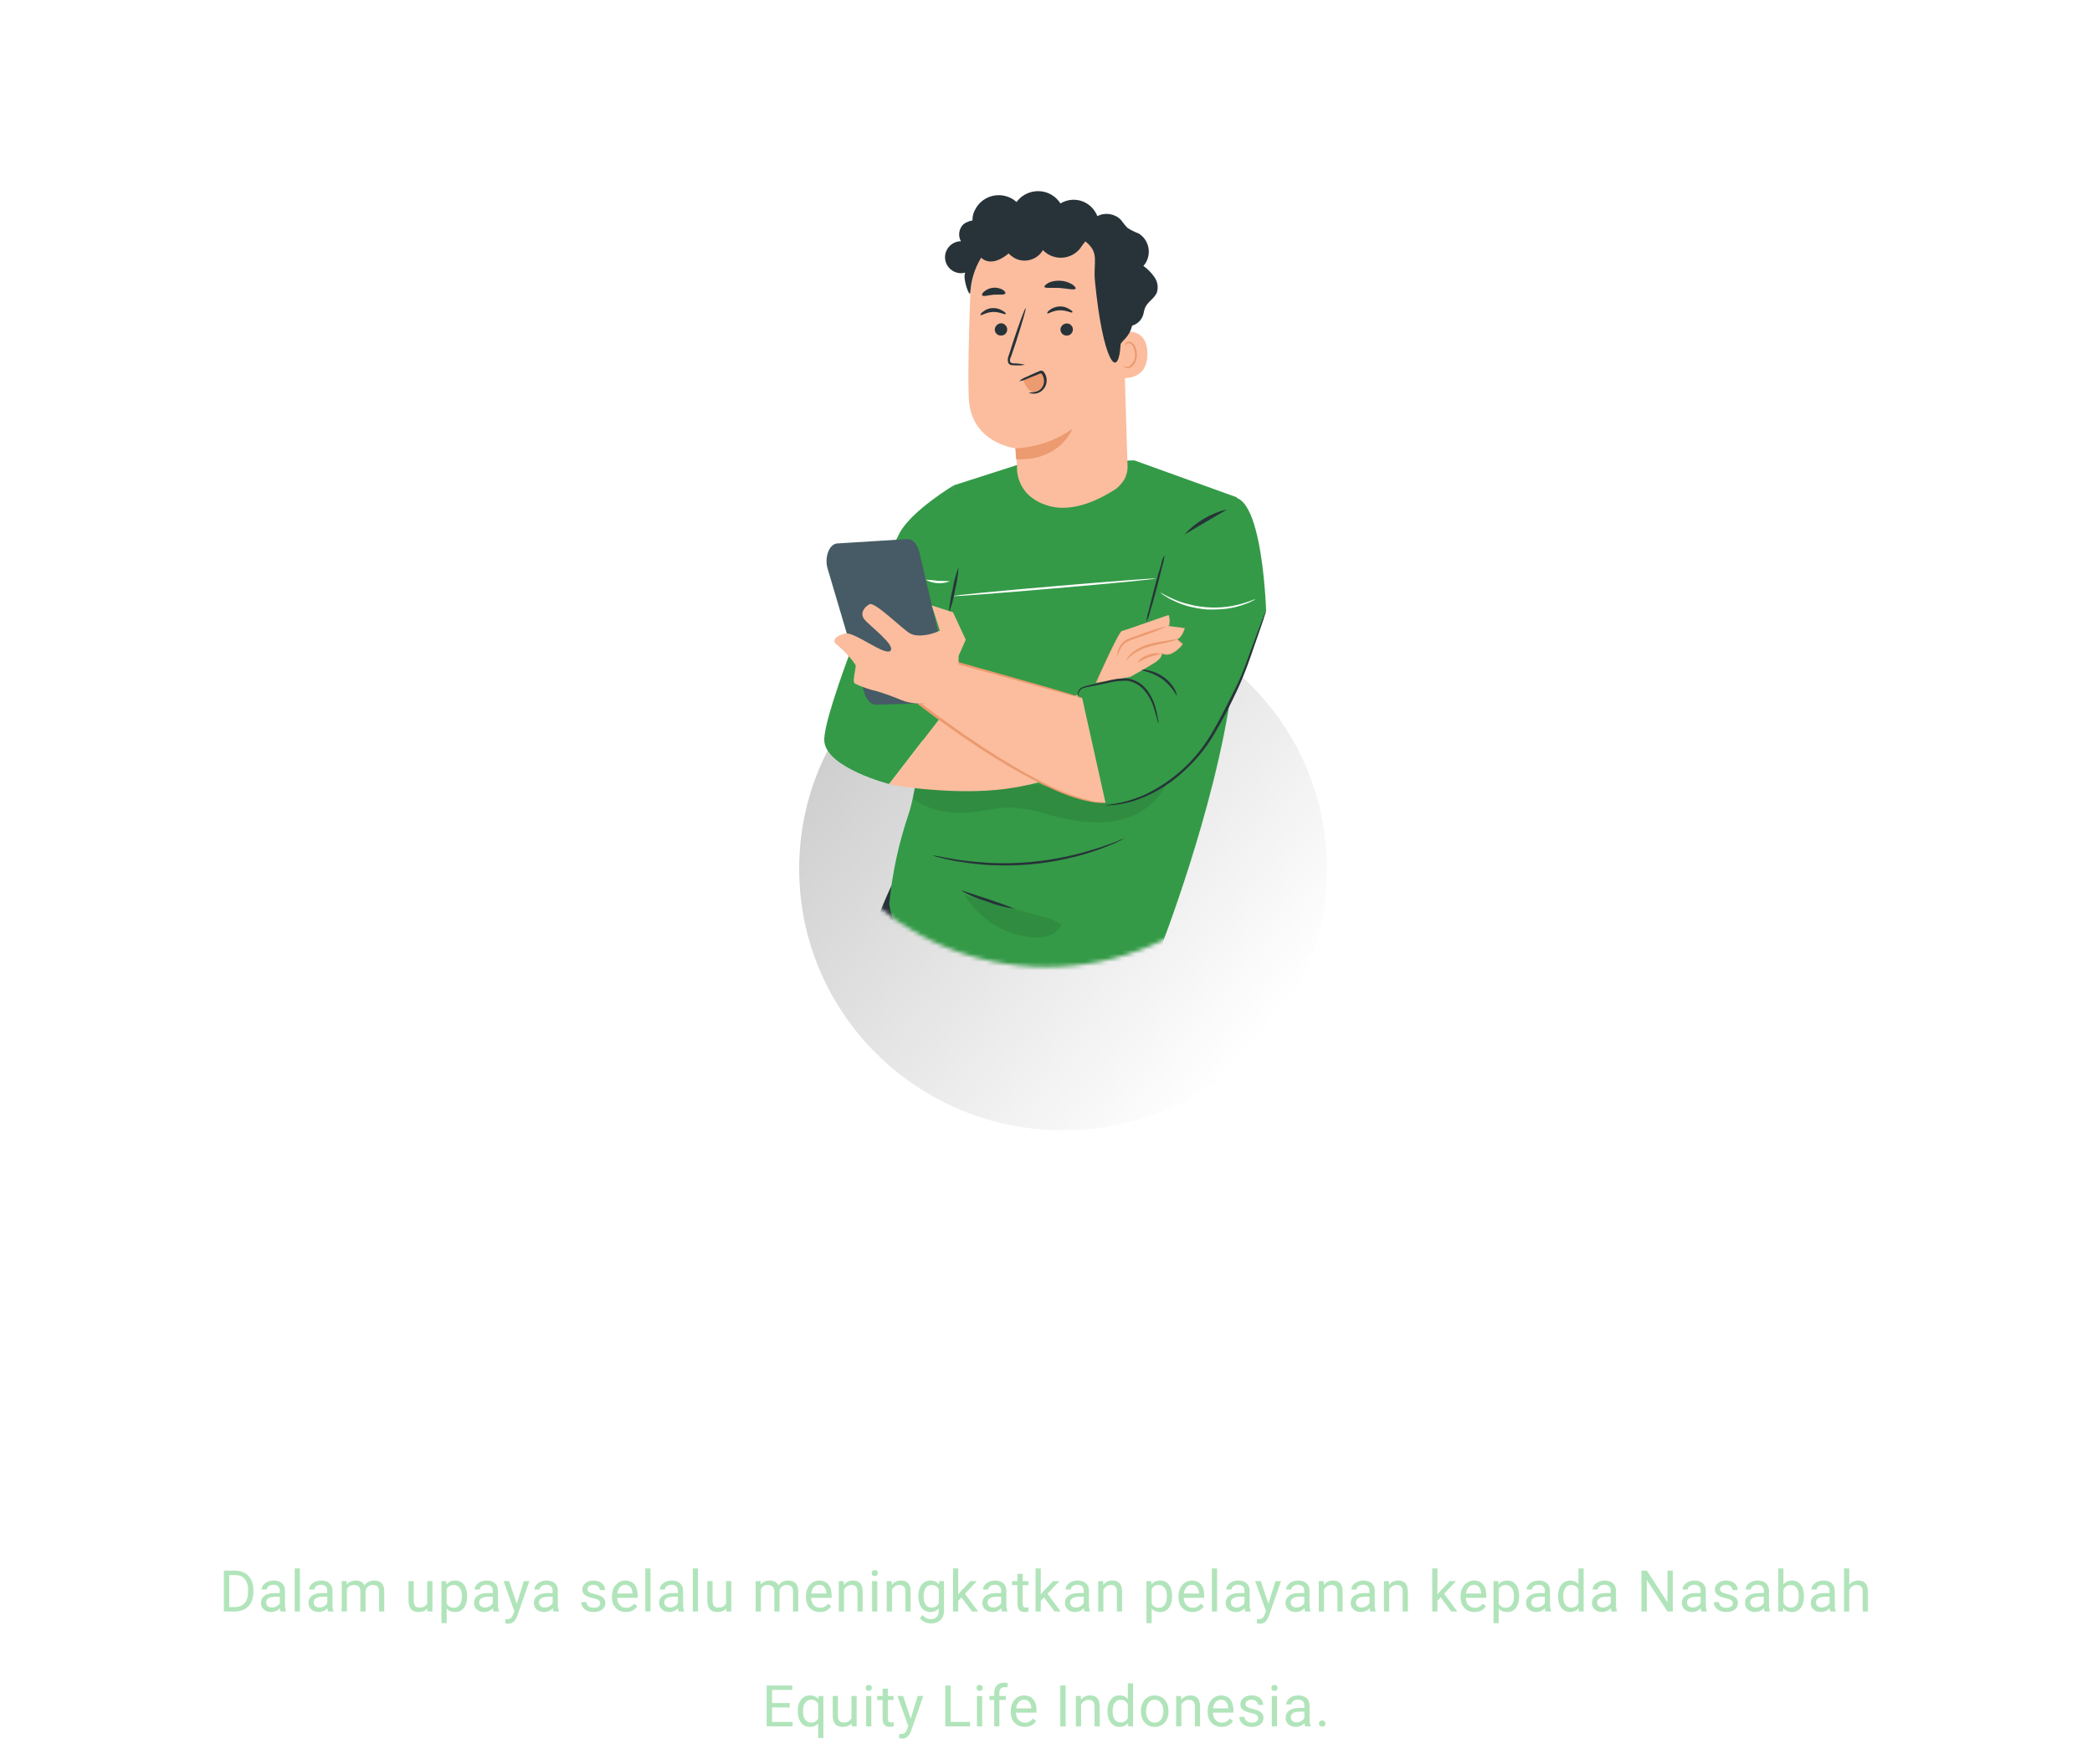 <svg width="510" height="430" viewBox="0 0 510 430" fill="none" xmlns="http://www.w3.org/2000/svg">
<g filter="url(#filter0_di)">
<ellipse cx="255.16" cy="167.806" rx="64.331" ry="63.749" fill="url(#paint0_linear)"/>
</g>
<g filter="url(#filter1_d)">
<mask id="mask0" mask-type="alpha" maskUnits="userSpaceOnUse" x="190" y="4" width="130" height="228">
<path d="M319.491 167.97C319.491 203.177 290.689 231.719 255.16 231.719C219.631 231.719 190.829 203.177 190.829 167.97C190.829 132.762 221.663 4 257.192 4C292.72 4 319.491 132.762 319.491 167.97Z" fill="#399F4B"/>
</mask>
<g mask="url(#mask0)">
<path d="M218.548 209.37C218.548 209.37 208.556 228.628 208.556 244.198C208.556 247.475 227.548 403.232 227.548 403.232L256.298 400.832L243.676 257.485L248.175 226.813L218.548 209.37Z" fill="#273339"/>
<path d="M282.594 226.404C282.594 226.404 275.874 282.654 272.718 304.312C269.446 326.964 262.901 331.295 262.901 331.295L210.893 397.906L190.499 379.527L236.079 312.858C236.079 312.858 248.584 224.59 248.117 226.697C247.766 228.921 282.594 226.404 282.594 226.404Z" fill="#273339"/>
<path d="M232.515 114.314C232.515 114.314 222.464 120.342 219.425 125.728C216.386 131.113 200.317 170.33 200.959 176.768C201.602 183.207 216.737 187.129 216.737 187.129L232.515 166.642L223.106 160.262L232.515 148.497V114.314Z" fill="#349A47"/>
<path d="M248.76 109.105L232.515 114.314C232.515 114.314 225.152 184.495 221.47 194.563C219.074 201.646 217.497 208.962 216.795 216.337C216.795 216.337 218.841 235.946 241.689 238.638C264.537 241.331 282.652 227.868 282.652 227.868C282.652 227.868 296.326 193.217 300.3 163.658C304.273 134.098 301.527 117.241 301.527 117.241L276.517 108.227L248.76 109.105Z" fill="#349A47"/>
<path d="M296.911 119.348C296.209 120.05 286.158 126.723 282.828 138.137C279.497 149.551 275.815 161.316 275.815 161.316L262.726 163.013L270.089 193.216C270.089 193.216 285.866 191.519 294.573 177.061C303.28 162.604 308.656 144.81 308.656 144.81C308.656 144.81 307.546 108.285 296.911 119.348Z" fill="#349A47"/>
<path d="M216.737 187.187C216.737 187.187 253.259 194.504 266.524 178.758L262.667 165.413C262.667 165.413 238.533 171.149 230.995 168.691L216.737 187.187Z" fill="#FBBD9E"/>
<path d="M267.167 162.428C267.167 162.428 272.718 149.96 273.478 149.843C274.238 149.667 284.873 145.921 284.873 145.921C285.223 146.799 285.223 147.736 284.873 148.614L288.788 149.141C288.788 149.141 288.204 151.54 286.918 151.833L288.321 153.062C287.619 153.999 286.743 154.76 285.691 155.287C284.873 155.696 283.938 155.696 283.178 155.287C283.178 155.287 283.646 156.165 281.484 157.569C279.263 158.974 275.523 161.023 275.523 161.023L267.167 162.428Z" fill="#FBBD9E"/>
<path d="M267.167 162.486C267.401 161.959 272.718 150.019 273.478 149.843C274.238 149.667 284.873 145.98 284.931 145.921C285.223 146.799 285.223 147.736 284.931 148.614L288.788 149.141C288.788 149.258 288.204 151.482 286.918 151.833L288.321 153.062C287.619 153.999 286.743 154.76 285.691 155.287C284.873 155.638 283.996 155.638 283.178 155.287C283.237 155.521 283.295 156.34 281.425 157.511C279.263 158.857 275.465 160.964 275.465 160.964L267.167 162.486ZM284.931 145.921C284.347 146.155 274.179 149.667 273.536 149.843C272.835 150.019 269.212 158.096 267.342 162.369L275.523 160.906C275.64 160.847 279.321 158.857 281.484 157.452C283.646 156.106 283.178 155.228 283.178 155.228V155.111L283.237 155.169C284.055 155.579 284.931 155.579 285.749 155.169C286.743 154.643 287.678 153.882 288.379 152.945L286.977 151.716H287.035C288.262 151.423 288.788 149.316 288.905 149.082L285.048 148.614C285.282 147.736 285.282 146.799 284.931 145.921Z" fill="#EC9A6F"/>
<path d="M284.581 148.615C282.302 149.727 279.964 150.605 277.568 151.366C276.575 151.717 275.64 152.01 274.88 152.42C274.179 152.771 273.653 153.298 273.303 153.941C272.66 155.112 272.426 155.932 272.309 155.932C272.368 155.171 272.543 154.41 272.894 153.766C273.244 153.005 273.887 152.361 274.588 151.951C275.465 151.542 276.4 151.19 277.393 150.898C279.731 149.961 282.126 149.2 284.581 148.615Z" fill="#EC9A6F"/>
<path d="M287.093 151.775C286.509 152.126 285.866 152.361 285.165 152.478C283.938 152.829 282.185 153.063 280.373 153.59C278.795 153.999 277.335 154.702 276.049 155.638C275.056 156.399 274.647 157.043 274.588 156.985C274.53 156.926 274.822 156.165 275.815 155.287C277.101 154.175 278.62 153.414 280.256 153.004C282.126 152.478 283.879 152.302 285.107 152.068C285.749 151.951 286.392 151.834 287.093 151.775Z" fill="#EC9A6F"/>
<path d="M277.276 157.453C277.919 156.575 278.796 155.989 279.847 155.697C280.841 155.229 281.893 155.111 282.944 155.404C282.944 155.58 281.6 155.697 280.023 156.224C278.503 156.809 277.393 157.57 277.276 157.453Z" fill="#EC9A6F"/>
<path d="M263.836 166.232L233.216 157.687L224.1 167.637C224.1 167.637 255.246 192.104 269.504 191.694" fill="#FBBD9E"/>
<path d="M269.504 191.694C268.219 191.811 266.933 191.694 265.706 191.401C262.317 190.699 258.986 189.528 255.83 188.006C247.766 184.377 237.423 177.88 226.671 169.861L223.983 167.812L223.749 167.637L223.983 167.403L233.099 157.452L233.216 157.335H233.391L255.363 163.539L261.674 165.412L263.369 165.939C263.544 165.998 263.778 166.056 263.953 166.173C263.778 166.173 263.544 166.115 263.369 166.056L261.674 165.647L255.305 163.949L233.274 157.862L233.566 157.803L224.451 167.754V167.344L227.139 169.393C237.891 177.412 248.234 183.909 256.123 187.655C259.22 189.177 262.492 190.348 265.881 191.167C266.407 191.284 266.933 191.401 267.459 191.46C267.868 191.518 268.277 191.577 268.628 191.577C268.862 191.518 269.154 191.577 269.504 191.694Z" fill="#EC9A6F"/>
<path d="M283.879 131.289C283.821 132.108 283.704 132.928 283.412 133.747C283.061 135.269 282.535 137.259 281.951 139.542C281.367 141.766 280.782 143.815 280.315 145.278C280.14 146.098 279.847 146.859 279.497 147.62C279.555 146.8 279.672 145.981 279.964 145.161C280.315 143.639 280.841 141.649 281.425 139.366C282.009 137.142 282.594 135.094 283.061 133.63C283.178 132.811 283.47 132.05 283.879 131.289Z" fill="#273339"/>
<path d="M282.418 172.321C282.302 172.321 282.009 170.799 281.25 168.458C280.841 167.053 280.139 165.766 279.263 164.653C278.211 163.249 276.692 162.312 274.997 161.961C273.244 161.902 271.491 162.078 269.796 162.546L265.472 163.424C264.946 163.483 264.42 163.658 263.894 163.834C263.544 164.01 263.252 164.302 263.076 164.653C262.901 165.005 262.901 165.356 263.076 165.707C263.076 165.707 262.609 165.414 262.843 164.653C262.959 164.185 263.31 163.834 263.719 163.6C264.245 163.366 264.771 163.19 265.355 163.073L269.68 162.078C271.433 161.551 273.244 161.317 275.114 161.434C276.984 161.785 278.62 162.839 279.73 164.361C280.607 165.59 281.308 166.936 281.659 168.4C281.951 169.336 282.126 170.331 282.302 171.326C282.418 171.619 282.418 171.97 282.418 172.321Z" fill="#273339"/>
<path d="M286.918 165.705C286.042 164.124 284.814 162.661 283.354 161.549C280.841 159.793 278.27 159.5 278.328 159.325C278.912 159.208 279.438 159.266 280.023 159.442C281.367 159.734 282.594 160.261 283.704 161.081C284.814 161.842 285.749 162.895 286.392 164.066C286.684 164.593 286.86 165.178 286.918 165.705Z" fill="#273339"/>
<path d="M308.656 144.868C308.598 145.102 308.539 145.278 308.481 145.512C308.305 145.98 308.13 146.566 307.896 147.327C307.312 148.965 306.552 151.19 305.617 153.941C304.682 156.692 303.514 160.087 301.878 163.657C300.241 167.228 298.313 171.091 295.976 175.013C293.813 178.7 291.009 181.978 287.736 184.788C285.107 187.07 282.126 188.944 278.912 190.29C276.75 191.226 274.471 191.87 272.134 192.163C271.491 192.28 270.848 192.338 270.205 192.338C269.972 192.338 269.738 192.338 269.563 192.338C269.563 192.28 270.498 192.221 272.075 191.929C274.354 191.519 276.575 190.817 278.737 189.88C285.749 186.661 291.593 181.334 295.45 174.661C297.729 170.798 299.599 166.935 301.352 163.423C303.105 159.911 304.157 156.575 305.208 153.765C306.26 151.014 307.078 148.731 307.663 147.209L308.364 145.454C308.422 145.219 308.539 145.044 308.656 144.868Z" fill="#273339"/>
<path d="M288.73 126.313C291.476 123.27 295.158 121.104 299.19 120.168Z" fill="#273339"/>
<path d="M231.346 145.453C231.463 143.521 231.755 141.59 232.222 139.775C232.515 137.843 233.04 136.029 233.683 134.214C233.566 136.146 233.274 138.078 232.807 139.892C232.515 141.765 231.989 143.638 231.346 145.453Z" fill="#273339"/>
<path d="M274.179 200.355C273.653 200.648 273.069 200.941 272.485 201.233C271.959 201.467 271.257 201.819 270.439 202.111C269.621 202.404 268.745 202.814 267.693 203.165C265.297 203.984 262.843 204.745 260.33 205.272C254.194 206.677 247.942 207.204 241.689 206.911C239.118 206.794 236.605 206.501 234.092 206.091C232.982 205.974 232.047 205.74 231.229 205.565C230.411 205.389 229.651 205.213 229.067 205.038C228.424 204.921 227.84 204.745 227.256 204.511C227.898 204.57 228.483 204.687 229.125 204.804C229.71 204.921 230.469 205.096 231.288 205.213C232.164 205.331 233.099 205.565 234.151 205.682C236.313 205.974 238.884 206.209 241.748 206.384C247.942 206.618 254.194 206.091 260.272 204.745C262.726 204.218 265.18 203.516 267.634 202.755C268.686 202.462 269.563 202.053 270.381 201.819C271.199 201.526 271.9 201.292 272.426 201.058C272.952 200.765 273.536 200.531 274.179 200.355Z" fill="#273339"/>
<path d="M247.357 217.508C245.078 217.215 242.858 216.63 240.696 215.81C238.475 215.166 236.371 214.288 234.326 213.118C234.385 212.942 237.248 214.054 240.871 215.166C243.091 215.927 245.254 216.688 247.357 217.508Z" fill="#273339"/>
<g opacity="0.3">
<path opacity="0.3" d="M260.038 189.879C257.875 188.942 255.772 187.713 253.493 187.362C250.688 186.952 248.292 187.772 245.487 188.24C237.072 189.586 230.82 188.532 222.931 188.24L222.522 190.64C226.028 193.332 230.411 194.21 234.793 194.152C238.825 194.093 242.741 192.747 246.773 192.864C249.928 193.098 253.025 193.742 256.064 194.737C261.148 196.083 266.524 197.02 271.725 196.142C276.925 195.264 282.009 192.161 284.171 187.362C277.042 192.161 267.985 193.157 260.038 189.879Z" fill="#010101"/>
</g>
<g opacity="0.3">
<path opacity="0.3" d="M235.261 214.288C238.709 220.024 244.669 223.77 251.331 224.473C252.733 224.648 254.194 224.531 255.597 224.122C256.999 223.712 258.109 222.717 258.811 221.429C257.291 220.434 255.597 219.732 253.844 219.38L235.553 214.347" fill="#010101"/>
</g>
<path d="M225.385 167.403L213.581 167.813C212.413 167.813 211.303 166.759 210.777 165.062L201.778 134.683C200.901 131.815 202.187 128.537 204.173 128.479L221.178 127.425C222.464 127.367 223.632 128.596 224.1 130.528L230.177 156.224C231.521 161.55 229.067 167.228 225.385 167.403Z" fill="#465B65"/>
<path d="M217.088 154.643C215.744 155.99 208.381 150.019 206.16 150.429C203.94 150.839 202.654 152.127 203.881 153.063C205.108 154 208.147 157.043 208.614 158.331C208.614 158.331 208.848 152.946 208.264 153.824C207.68 154.702 206.686 156.107 208.147 156.692C209.549 157.277 207.387 162.019 208.439 162.663C210.192 163.482 212.004 164.126 213.874 164.536C215.802 165.121 217.73 165.823 219.542 166.584C222.405 167.755 225.561 167.813 228.483 166.818L229.943 166.292C232.222 165.472 233.8 163.306 233.742 160.848L233.683 155.931L235.436 151.951L232.339 145.278L227.139 143.581L229.125 149.727C227.08 150.78 223.632 151.424 221.879 150.429C220.126 149.493 213.289 142.644 212.004 143.288C210.718 143.932 209.549 145.512 210.718 146.976C211.945 148.556 218.373 153.239 217.088 154.643Z" fill="#FBBD9E"/>
<path d="M219.717 229.04C219.717 229.04 219.308 229.332 218.548 229.508C217.555 229.742 216.503 229.742 215.51 229.566C214.516 229.391 213.523 228.981 212.705 228.454C212.062 228.044 211.712 227.635 211.77 227.576C212.997 228.22 214.283 228.688 215.627 229.04C216.971 229.215 218.373 229.215 219.717 229.04Z" fill="#465B65"/>
<path d="M306.085 142.058C305.851 142.234 305.559 142.409 305.267 142.526C304.507 142.936 303.689 143.229 302.812 143.521C301.585 143.931 300.3 144.224 299.014 144.399C297.436 144.575 295.859 144.634 294.222 144.575C292.645 144.458 291.067 144.165 289.548 143.756C288.32 143.404 287.093 142.936 285.925 142.351C285.107 142 284.405 141.531 283.646 141.063C283.353 140.887 283.12 140.712 282.886 140.478C282.944 140.419 284.055 141.18 286.1 142.058C287.269 142.585 288.496 142.995 289.723 143.287C291.242 143.697 292.762 143.931 294.339 144.048C295.917 144.165 297.436 144.107 299.014 143.931C300.3 143.756 301.527 143.521 302.754 143.17C304.799 142.585 306.026 142 306.085 142.058Z" fill="white"/>
<path d="M225.619 137.317C226.613 137.376 227.606 137.434 228.599 137.61C229.593 137.61 230.586 137.61 231.58 137.727C229.593 138.429 227.431 138.312 225.619 137.317Z" fill="white"/>
<path d="M281.776 137.024C281.776 137.2 270.79 138.253 257.174 139.424C243.559 140.595 232.515 141.473 232.456 141.297C232.456 141.121 243.442 140.068 257.116 138.897C270.79 137.727 281.776 136.907 281.776 137.024Z" fill="white"/>
<path d="M274.179 112.733C274.647 111.796 274.939 110.684 274.88 109.63L273.653 69.301C274.121 58.063 267.985 48.405 256.765 48.288H255.714C245.254 48.756 236.897 57.185 236.547 67.603C236.196 77.32 235.904 88.09 236.196 93.299C236.78 104.07 247.591 105.299 247.591 105.299L247.942 109.513C247.942 109.513 247.124 116.771 255.538 119.288C262.025 121.22 269.095 117.122 272.134 115.132C272.952 114.43 273.653 113.669 274.179 112.733Z" fill="#FBBD9E"/>
<path d="M247.532 105.3C252.558 105.066 257.35 103.427 261.44 100.559C261.44 100.559 258.46 108.461 247.708 107.934L247.532 105.3Z" fill="#EC9A6F"/>
<path d="M242.507 76.324C242.507 77.144 243.208 77.846 244.026 77.787C244.844 77.846 245.487 77.202 245.546 76.383V76.324C245.546 75.505 244.844 74.802 244.026 74.802C243.208 74.861 242.565 75.505 242.507 76.324Z" fill="#273339"/>
<path d="M239.059 72.813C239.235 72.989 240.403 72.111 242.04 72.052C243.676 71.994 244.961 72.755 245.137 72.579C245.312 72.345 245.02 72.111 244.435 71.76C243.676 71.291 242.858 71.057 241.981 71.116C241.105 71.116 240.286 71.467 239.644 71.994C239.118 72.345 238.942 72.696 239.059 72.813Z" fill="#273339"/>
<path d="M258.518 76.325C258.518 77.145 259.22 77.847 260.038 77.789C260.856 77.847 261.499 77.203 261.557 76.384V76.325C261.557 75.506 260.856 74.804 260.038 74.862C259.22 74.862 258.577 75.506 258.518 76.325Z" fill="#273339"/>
<path d="M255.304 72.405C255.48 72.581 256.648 71.703 258.285 71.644C259.921 71.586 261.206 72.347 261.382 72.171C261.615 71.937 261.265 71.703 260.681 71.352C259.921 70.883 259.103 70.649 258.226 70.708C257.35 70.766 256.532 71.059 255.889 71.586C255.363 71.937 255.246 72.347 255.304 72.405Z" fill="#273339"/>
<path d="M249.87 84.931C248.993 84.697 248.058 84.58 247.182 84.58C246.773 84.58 246.364 84.463 246.247 84.17C246.188 83.761 246.247 83.292 246.481 82.941L247.591 79.663C249.11 74.981 250.22 71.176 250.045 71.118C249.87 71.059 248.467 74.805 246.948 79.429C246.597 80.6 246.247 81.653 245.896 82.707C245.662 83.234 245.604 83.819 245.779 84.405C245.896 84.697 246.188 84.931 246.481 84.99C246.714 85.048 246.948 85.048 247.182 85.048C248.058 85.107 248.993 85.107 249.87 84.931Z" fill="#273339"/>
<path d="M254.603 65.907C254.779 66.376 256.415 66.083 258.402 66.2C260.33 66.376 261.966 66.785 262.2 66.376C262.317 66.141 262.025 65.79 261.382 65.322C260.505 64.795 259.57 64.502 258.577 64.444C257.583 64.385 256.59 64.502 255.655 64.912C254.895 65.38 254.545 65.732 254.603 65.907Z" fill="#273339"/>
<path d="M239.468 68.015C239.761 68.366 240.871 67.956 242.273 67.839C243.676 67.781 244.786 67.956 245.078 67.547C245.195 67.371 244.961 66.961 244.494 66.669C243.793 66.259 242.975 66.083 242.215 66.142C241.397 66.2 240.637 66.493 239.994 67.02C239.468 67.43 239.293 67.781 239.468 68.015Z" fill="#273339"/>
<path d="M272.368 79.838C272.368 78.199 273.653 76.912 275.231 76.853C275.289 76.853 275.348 76.853 275.406 76.853C277.393 76.97 279.672 78.024 279.73 82.179C279.789 89.555 272.426 88.15 272.368 87.916C272.368 87.74 272.368 82.94 272.368 79.838Z" fill="#FBBD9E"/>
<path d="M273.945 85.165C273.945 85.165 274.062 85.282 274.296 85.341C274.588 85.458 274.939 85.458 275.231 85.341C276.166 84.697 276.75 83.643 276.692 82.473C276.692 81.829 276.575 81.185 276.283 80.658C276.166 80.19 275.757 79.839 275.289 79.663C274.997 79.605 274.646 79.722 274.53 80.014C274.413 80.249 274.471 80.366 274.471 80.366C274.413 80.366 274.296 80.249 274.354 79.956C274.413 79.78 274.471 79.605 274.646 79.488C274.822 79.312 275.114 79.253 275.348 79.312C275.991 79.429 276.458 79.839 276.692 80.424C277.042 81.068 277.159 81.77 277.159 82.473C277.159 83.936 276.4 85.341 275.348 85.692C274.939 85.809 274.53 85.751 274.179 85.516C273.945 85.341 273.887 85.165 273.945 85.165Z" fill="#EC9A6F"/>
<path d="M236.547 67.312C236.43 68.834 234.56 63.741 235.319 62.453C233.274 63.039 231.112 61.81 230.528 59.761C229.943 57.712 231.171 55.547 233.216 54.961C233.566 54.844 233.917 54.786 234.268 54.844C233.508 53.439 233.742 51.742 234.91 50.63C235.553 50.162 236.313 49.869 237.072 49.752C237.072 48.815 237.248 47.937 237.715 47.118C239.351 43.898 243.267 42.669 246.481 44.308C246.948 44.542 247.416 44.894 247.825 45.245C249.928 42.377 254.019 41.733 256.882 43.84C257.525 44.308 258.051 44.894 258.518 45.596C261.44 43.84 265.18 44.718 266.991 47.645C267.225 47.996 267.401 48.347 267.517 48.698C269.387 47.703 271.725 48.054 273.244 49.576C273.77 50.279 274.296 50.981 274.88 51.566C275.698 52.093 276.633 52.561 277.568 52.913C280.023 54.376 280.782 57.595 279.321 60.054C279.146 60.346 278.971 60.581 278.737 60.815C279.789 61.575 280.724 62.512 281.483 63.624C282.243 64.736 282.418 66.141 282.009 67.37C281.367 68.834 279.73 69.594 279.146 71.058C278.854 71.702 278.854 72.463 278.562 73.106C278.094 74.219 277.159 75.038 275.991 75.389C275.289 78.374 273.244 79.194 273.186 80.013C272.601 89.203 268.803 83.877 266.933 64.502C266.466 59.937 268.16 57.654 264.596 54.844C264.128 55.429 263.661 56.015 263.252 56.659C261.089 59.234 257.233 59.585 254.662 57.361C254.486 57.244 254.369 57.069 254.253 56.951C252.85 59.41 249.636 60.288 247.182 58.825C246.714 58.532 246.247 58.181 245.896 57.771C244.552 58.941 241.514 60.932 239.176 58.825C237.54 61.575 236.722 64.385 236.547 67.312Z" fill="#273339"/>
<path d="M249.461 88.677C249.695 89.379 250.045 90.023 250.454 90.608C250.863 91.193 251.564 91.603 252.266 91.662C253.025 91.662 253.785 91.311 254.194 90.608C254.603 89.964 254.778 89.145 254.72 88.384C254.72 87.681 254.369 86.862 253.668 86.745C253.376 86.745 253.084 86.803 252.85 86.921L249.169 88.384" fill="#EC9A6F"/>
<path d="M250.863 91.66C251.506 91.719 252.207 91.602 252.792 91.426C253.435 91.192 253.96 90.724 254.253 90.08C254.603 89.319 254.603 88.441 254.253 87.68C254.194 87.505 254.077 87.329 253.96 87.153C253.844 87.036 253.844 87.036 253.668 87.036C253.493 87.095 253.259 87.153 253.084 87.27L252.5 87.505C251.74 87.797 250.98 88.09 250.454 88.324C249.812 88.617 249.169 88.851 248.468 88.909C248.993 88.441 249.636 88.09 250.279 87.856C250.863 87.563 251.565 87.27 252.324 86.919L252.909 86.685C253.142 86.568 253.318 86.51 253.551 86.392C253.727 86.334 253.902 86.334 254.077 86.392C254.253 86.451 254.37 86.568 254.486 86.685C254.662 86.919 254.779 87.153 254.895 87.388C255.304 88.324 255.246 89.378 254.779 90.314C254.37 91.017 253.727 91.602 252.909 91.836C252.383 92.012 251.857 92.012 251.331 91.895C251.039 91.836 250.863 91.719 250.863 91.66Z" fill="#273339"/>
</g>
</g>
<path d="M54.571 392.847V382.894H57.381C58.247 382.894 59.012 383.085 59.678 383.468C60.343 383.851 60.856 384.395 61.216 385.102C61.58 385.808 61.765 386.619 61.769 387.535V388.171C61.769 389.11 61.587 389.932 61.222 390.639C60.862 391.345 60.345 391.887 59.671 392.266C59.001 392.644 58.219 392.838 57.326 392.847H54.571ZM55.884 383.974V391.773H57.264C58.276 391.773 59.062 391.459 59.623 390.83C60.188 390.201 60.471 389.306 60.471 388.144V387.562C60.471 386.432 60.204 385.555 59.671 384.931C59.142 384.302 58.39 383.983 57.415 383.974H55.884ZM68.407 392.847C68.334 392.701 68.275 392.441 68.229 392.067C67.641 392.678 66.939 392.983 66.124 392.983C65.394 392.983 64.795 392.778 64.326 392.368C63.861 391.953 63.629 391.429 63.629 390.796C63.629 390.026 63.92 389.429 64.504 389.005C65.091 388.576 65.916 388.362 66.978 388.362H68.209V387.781C68.209 387.339 68.076 386.988 67.812 386.729C67.548 386.464 67.158 386.332 66.643 386.332C66.192 386.332 65.814 386.446 65.508 386.674C65.203 386.902 65.05 387.177 65.05 387.501H63.779C63.779 387.132 63.909 386.776 64.168 386.435C64.433 386.088 64.788 385.815 65.235 385.614C65.686 385.414 66.181 385.313 66.718 385.313C67.57 385.313 68.238 385.528 68.721 385.956C69.204 386.38 69.455 386.965 69.473 387.713V391.117C69.473 391.796 69.56 392.336 69.733 392.737V392.847H68.407ZM66.308 391.883C66.705 391.883 67.081 391.78 67.436 391.575C67.792 391.37 68.049 391.104 68.209 390.775V389.258H67.217C65.668 389.258 64.893 389.711 64.893 390.618C64.893 391.015 65.025 391.325 65.29 391.548C65.554 391.771 65.894 391.883 66.308 391.883ZM73.11 392.847H71.845V382.347H73.11V392.847ZM79.986 392.847C79.913 392.701 79.854 392.441 79.809 392.067C79.221 392.678 78.519 392.983 77.703 392.983C76.974 392.983 76.375 392.778 75.905 392.368C75.44 391.953 75.208 391.429 75.208 390.796C75.208 390.026 75.5 389.429 76.083 389.005C76.671 388.576 77.496 388.362 78.558 388.362H79.788V387.781C79.788 387.339 79.656 386.988 79.392 386.729C79.127 386.464 78.738 386.332 78.223 386.332C77.772 386.332 77.393 386.446 77.088 386.674C76.783 386.902 76.63 387.177 76.63 387.501H75.358C75.358 387.132 75.488 386.776 75.748 386.435C76.012 386.088 76.368 385.815 76.814 385.614C77.266 385.414 77.76 385.313 78.298 385.313C79.15 385.313 79.818 385.528 80.301 385.956C80.784 386.38 81.034 386.965 81.053 387.713V391.117C81.053 391.796 81.139 392.336 81.312 392.737V392.847H79.986ZM77.888 391.883C78.284 391.883 78.66 391.78 79.016 391.575C79.371 391.37 79.629 391.104 79.788 390.775V389.258H78.797C77.247 389.258 76.473 389.711 76.473 390.618C76.473 391.015 76.605 391.325 76.869 391.548C77.133 391.771 77.473 391.883 77.888 391.883ZM84.505 385.45L84.539 386.271C85.081 385.632 85.813 385.313 86.733 385.313C87.768 385.313 88.472 385.71 88.845 386.503C89.091 386.147 89.41 385.86 89.802 385.642C90.199 385.423 90.666 385.313 91.204 385.313C92.826 385.313 93.651 386.173 93.678 387.891V392.847H92.414V387.966C92.414 387.437 92.293 387.043 92.052 386.783C91.81 386.519 91.404 386.387 90.835 386.387C90.365 386.387 89.976 386.528 89.666 386.811C89.356 387.089 89.176 387.465 89.126 387.938V392.847H87.854V388C87.854 386.924 87.328 386.387 86.275 386.387C85.446 386.387 84.878 386.74 84.573 387.446V392.847H83.308V385.45H84.505ZM104.192 392.115C103.699 392.694 102.977 392.983 102.025 392.983C101.236 392.983 100.635 392.756 100.22 392.3C99.81 391.84 99.602 391.16 99.598 390.263V385.45H100.862V390.229C100.862 391.35 101.318 391.91 102.23 391.91C103.196 391.91 103.838 391.55 104.157 390.83V385.45H105.422V392.847H104.219L104.192 392.115ZM113.878 389.23C113.878 390.356 113.62 391.263 113.105 391.951C112.59 392.639 111.893 392.983 111.014 392.983C110.116 392.983 109.409 392.699 108.894 392.129V395.69H107.63V385.45H108.785L108.847 386.271C109.362 385.632 110.077 385.313 110.993 385.313C111.882 385.313 112.584 385.648 113.099 386.318C113.618 386.988 113.878 387.92 113.878 389.114V389.23ZM112.613 389.087C112.613 388.253 112.435 387.594 112.08 387.111C111.724 386.628 111.237 386.387 110.617 386.387C109.851 386.387 109.277 386.726 108.894 387.405V390.939C109.273 391.614 109.851 391.951 110.631 391.951C111.237 391.951 111.718 391.712 112.073 391.233C112.433 390.75 112.613 390.035 112.613 389.087ZM120.338 392.847C120.265 392.701 120.205 392.441 120.16 392.067C119.572 392.678 118.87 392.983 118.054 392.983C117.325 392.983 116.726 392.778 116.256 392.368C115.792 391.953 115.559 391.429 115.559 390.796C115.559 390.026 115.851 389.429 116.434 389.005C117.022 388.576 117.847 388.362 118.909 388.362H120.139V387.781C120.139 387.339 120.007 386.988 119.743 386.729C119.478 386.464 119.089 386.332 118.574 386.332C118.123 386.332 117.744 386.446 117.439 386.674C117.134 386.902 116.981 387.177 116.981 387.501H115.71C115.71 387.132 115.839 386.776 116.099 386.435C116.364 386.088 116.719 385.815 117.166 385.614C117.617 385.414 118.111 385.313 118.649 385.313C119.501 385.313 120.169 385.528 120.652 385.956C121.135 386.38 121.386 386.965 121.404 387.713V391.117C121.404 391.796 121.491 392.336 121.664 392.737V392.847H120.338ZM118.239 391.883C118.635 391.883 119.011 391.78 119.367 391.575C119.722 391.37 119.98 391.104 120.139 390.775V389.258H119.148C117.599 389.258 116.824 389.711 116.824 390.618C116.824 391.015 116.956 391.325 117.22 391.548C117.485 391.771 117.824 391.883 118.239 391.883ZM125.977 390.994L127.7 385.45H129.053L126.079 393.988C125.619 395.219 124.888 395.834 123.885 395.834L123.646 395.813L123.174 395.725V394.699L123.516 394.727C123.944 394.727 124.277 394.64 124.514 394.467C124.756 394.294 124.954 393.977 125.109 393.517L125.389 392.765L122.75 385.45H124.131L125.977 390.994ZM134.925 392.847C134.852 392.701 134.793 392.441 134.747 392.067C134.159 392.678 133.457 392.983 132.642 392.983C131.912 392.983 131.313 392.778 130.844 392.368C130.379 391.953 130.147 391.429 130.147 390.796C130.147 390.026 130.438 389.429 131.022 389.005C131.609 388.576 132.434 388.362 133.496 388.362H134.727V387.781C134.727 387.339 134.594 386.988 134.33 386.729C134.066 386.464 133.676 386.332 133.161 386.332C132.71 386.332 132.332 386.446 132.026 386.674C131.721 386.902 131.568 387.177 131.568 387.501H130.297C130.297 387.132 130.427 386.776 130.687 386.435C130.951 386.088 131.306 385.815 131.753 385.614C132.204 385.414 132.699 385.313 133.236 385.313C134.089 385.313 134.756 385.528 135.239 385.956C135.722 386.38 135.973 386.965 135.991 387.713V391.117C135.991 391.796 136.078 392.336 136.251 392.737V392.847H134.925ZM132.826 391.883C133.223 391.883 133.599 391.78 133.954 391.575C134.31 391.37 134.567 391.104 134.727 390.775V389.258H133.735C132.186 389.258 131.411 389.711 131.411 390.618C131.411 391.015 131.543 391.325 131.808 391.548C132.072 391.771 132.412 391.883 132.826 391.883ZM146.313 390.885C146.313 390.543 146.183 390.279 145.923 390.092C145.668 389.9 145.219 389.736 144.577 389.6C143.939 389.463 143.43 389.299 143.052 389.107C142.679 388.916 142.401 388.688 142.218 388.424C142.041 388.16 141.952 387.845 141.952 387.48C141.952 386.874 142.207 386.362 142.717 385.942C143.232 385.523 143.888 385.313 144.686 385.313C145.525 385.313 146.204 385.53 146.723 385.963C147.247 386.396 147.509 386.95 147.509 387.624H146.238C146.238 387.278 146.09 386.979 145.793 386.729C145.502 386.478 145.133 386.353 144.686 386.353C144.226 386.353 143.866 386.453 143.606 386.653C143.346 386.854 143.216 387.116 143.216 387.439C143.216 387.745 143.337 387.975 143.579 388.13C143.82 388.285 144.255 388.433 144.884 388.574C145.518 388.715 146.03 388.884 146.422 389.08C146.814 389.276 147.104 389.513 147.291 389.791C147.482 390.064 147.578 390.399 147.578 390.796C147.578 391.457 147.313 391.988 146.785 392.389C146.256 392.785 145.57 392.983 144.727 392.983C144.135 392.983 143.61 392.879 143.155 392.669C142.699 392.459 142.341 392.168 142.082 391.794C141.826 391.416 141.699 391.008 141.699 390.57H142.963C142.986 390.994 143.155 391.331 143.469 391.582C143.788 391.828 144.208 391.951 144.727 391.951C145.206 391.951 145.588 391.855 145.875 391.664C146.167 391.468 146.313 391.208 146.313 390.885ZM152.574 392.983C151.572 392.983 150.756 392.655 150.127 391.999C149.498 391.338 149.184 390.456 149.184 389.354V389.121C149.184 388.387 149.323 387.733 149.601 387.159C149.883 386.58 150.275 386.129 150.777 385.806C151.282 385.478 151.829 385.313 152.417 385.313C153.379 385.313 154.126 385.63 154.659 386.264C155.193 386.897 155.459 387.804 155.459 388.984V389.511H150.448C150.467 390.24 150.679 390.83 151.084 391.281C151.494 391.728 152.014 391.951 152.643 391.951C153.089 391.951 153.468 391.86 153.778 391.678C154.087 391.495 154.359 391.254 154.591 390.953L155.363 391.555C154.744 392.507 153.814 392.983 152.574 392.983ZM152.417 386.353C151.907 386.353 151.478 386.539 151.132 386.913C150.786 387.282 150.571 387.802 150.489 388.472H154.195V388.376C154.158 387.733 153.985 387.237 153.675 386.886C153.365 386.53 152.946 386.353 152.417 386.353ZM158.583 392.847H157.318V382.347H158.583V392.847ZM165.46 392.847C165.387 392.701 165.327 392.441 165.282 392.067C164.694 392.678 163.992 392.983 163.176 392.983C162.447 392.983 161.848 392.778 161.379 392.368C160.914 391.953 160.681 391.429 160.681 390.796C160.681 390.026 160.973 389.429 161.556 389.005C162.144 388.576 162.969 388.362 164.031 388.362H165.261V387.781C165.261 387.339 165.129 386.988 164.865 386.729C164.601 386.464 164.211 386.332 163.696 386.332C163.245 386.332 162.867 386.446 162.561 386.674C162.256 386.902 162.103 387.177 162.103 387.501H160.832C160.832 387.132 160.962 386.776 161.221 386.435C161.486 386.088 161.841 385.815 162.288 385.614C162.739 385.414 163.233 385.313 163.771 385.313C164.623 385.313 165.291 385.528 165.774 385.956C166.257 386.38 166.508 386.965 166.526 387.713V391.117C166.526 391.796 166.613 392.336 166.786 392.737V392.847H165.46ZM163.361 391.883C163.757 391.883 164.133 391.78 164.489 391.575C164.844 391.37 165.102 391.104 165.261 390.775V389.258H164.27C162.721 389.258 161.946 389.711 161.946 390.618C161.946 391.015 162.078 391.325 162.342 391.548C162.607 391.771 162.946 391.883 163.361 391.883ZM170.162 392.847H168.898V382.347H170.162V392.847ZM177.039 392.115C176.547 392.694 175.825 392.983 174.872 392.983C174.084 392.983 173.482 392.756 173.067 392.3C172.657 391.84 172.45 391.16 172.445 390.263V385.45H173.71V390.229C173.71 391.35 174.166 391.91 175.077 391.91C176.043 391.91 176.686 391.55 177.005 390.83V385.45H178.27V392.847H177.066L177.039 392.115ZM185.419 385.45L185.454 386.271C185.996 385.632 186.727 385.313 187.648 385.313C188.682 385.313 189.387 385.71 189.76 386.503C190.006 386.147 190.325 385.86 190.717 385.642C191.114 385.423 191.581 385.313 192.119 385.313C193.741 385.313 194.566 386.173 194.593 387.891V392.847H193.329V387.966C193.329 387.437 193.208 387.043 192.966 386.783C192.725 386.519 192.319 386.387 191.75 386.387C191.28 386.387 190.89 386.528 190.581 386.811C190.271 387.089 190.091 387.465 190.041 387.938V392.847H188.769V388C188.769 386.924 188.243 386.387 187.19 386.387C186.361 386.387 185.793 386.74 185.488 387.446V392.847H184.223V385.45H185.419ZM199.857 392.983C198.854 392.983 198.038 392.655 197.409 391.999C196.781 391.338 196.466 390.456 196.466 389.354V389.121C196.466 388.387 196.605 387.733 196.883 387.159C197.166 386.58 197.558 386.129 198.059 385.806C198.565 385.478 199.112 385.313 199.699 385.313C200.661 385.313 201.408 385.63 201.942 386.264C202.475 386.897 202.741 387.804 202.741 388.984V389.511H197.731C197.749 390.24 197.961 390.83 198.366 391.281C198.777 391.728 199.296 391.951 199.925 391.951C200.372 391.951 200.75 391.86 201.06 391.678C201.37 391.495 201.641 391.254 201.873 390.953L202.646 391.555C202.026 392.507 201.096 392.983 199.857 392.983ZM199.699 386.353C199.189 386.353 198.761 386.539 198.414 386.913C198.068 387.282 197.854 387.802 197.772 388.472H201.477V388.376C201.44 387.733 201.267 387.237 200.957 386.886C200.647 386.53 200.228 386.353 199.699 386.353ZM205.687 385.45L205.728 386.38C206.294 385.669 207.032 385.313 207.943 385.313C209.506 385.313 210.295 386.195 210.309 387.959V392.847H209.044V387.952C209.039 387.419 208.916 387.025 208.675 386.77C208.438 386.514 208.066 386.387 207.561 386.387C207.15 386.387 206.79 386.496 206.48 386.715C206.171 386.934 205.929 387.221 205.756 387.576V392.847H204.491V385.45H205.687ZM213.87 392.847H212.605V385.45H213.87V392.847ZM212.503 383.488C212.503 383.283 212.564 383.11 212.687 382.969C212.815 382.827 213.002 382.757 213.248 382.757C213.494 382.757 213.681 382.827 213.808 382.969C213.936 383.11 214 383.283 214 383.488C214 383.693 213.936 383.864 213.808 384.001C213.681 384.138 213.494 384.206 213.248 384.206C213.002 384.206 212.815 384.138 212.687 384.001C212.564 383.864 212.503 383.693 212.503 383.488ZM217.376 385.45L217.417 386.38C217.982 385.669 218.721 385.313 219.632 385.313C221.195 385.313 221.984 386.195 221.997 387.959V392.847H220.733V387.952C220.728 387.419 220.605 387.025 220.364 386.77C220.127 386.514 219.755 386.387 219.249 386.387C218.839 386.387 218.479 386.496 218.169 386.715C217.859 386.934 217.618 387.221 217.445 387.576V392.847H216.18V385.45H217.376ZM223.884 389.087C223.884 387.934 224.151 387.018 224.684 386.339C225.217 385.655 225.923 385.313 226.803 385.313C227.705 385.313 228.409 385.632 228.915 386.271L228.977 385.45H230.132V392.669C230.132 393.626 229.847 394.38 229.277 394.932C228.712 395.483 227.951 395.759 226.994 395.759C226.461 395.759 225.939 395.645 225.429 395.417C224.918 395.189 224.529 394.877 224.26 394.48L224.916 393.722C225.458 394.392 226.122 394.727 226.905 394.727C227.521 394.727 227.999 394.553 228.341 394.207C228.687 393.861 228.86 393.373 228.86 392.744V392.108C228.355 392.692 227.664 392.983 226.789 392.983C225.923 392.983 225.221 392.635 224.684 391.938C224.151 391.24 223.884 390.29 223.884 389.087ZM225.155 389.23C225.155 390.064 225.326 390.721 225.668 391.199C226.01 391.673 226.488 391.91 227.104 391.91C227.901 391.91 228.487 391.548 228.86 390.823V387.446C228.473 386.74 227.892 386.387 227.117 386.387C226.502 386.387 226.021 386.626 225.675 387.104C225.329 387.583 225.155 388.292 225.155 389.23ZM234.39 389.422L233.598 390.249V392.847H232.333V382.347H233.598V388.697L234.274 387.884L236.578 385.45H238.116L235.238 388.54L238.451 392.847H236.968L234.39 389.422ZM244.268 392.847C244.195 392.701 244.136 392.441 244.09 392.067C243.503 392.678 242.801 392.983 241.985 392.983C241.256 392.983 240.656 392.778 240.187 392.368C239.722 391.953 239.49 391.429 239.49 390.796C239.49 390.026 239.781 389.429 240.365 389.005C240.953 388.576 241.778 388.362 242.839 388.362H244.07V387.781C244.07 387.339 243.938 386.988 243.673 386.729C243.409 386.464 243.019 386.332 242.504 386.332C242.053 386.332 241.675 386.446 241.37 386.674C241.064 386.902 240.912 387.177 240.912 387.501H239.64C239.64 387.132 239.77 386.776 240.03 386.435C240.294 386.088 240.65 385.815 241.096 385.614C241.547 385.414 242.042 385.313 242.58 385.313C243.432 385.313 244.1 385.528 244.583 385.956C245.066 386.38 245.316 386.965 245.335 387.713V391.117C245.335 391.796 245.421 392.336 245.594 392.737V392.847H244.268ZM242.169 391.883C242.566 391.883 242.942 391.78 243.297 391.575C243.653 391.37 243.91 391.104 244.07 390.775V389.258H243.079C241.529 389.258 240.754 389.711 240.754 390.618C240.754 391.015 240.887 391.325 241.151 391.548C241.415 391.771 241.755 391.883 242.169 391.883ZM249.313 383.659V385.45H250.694V386.428H249.313V391.015C249.313 391.311 249.374 391.534 249.497 391.685C249.62 391.83 249.83 391.903 250.126 391.903C250.272 391.903 250.473 391.876 250.728 391.821V392.847C250.395 392.938 250.072 392.983 249.757 392.983C249.192 392.983 248.766 392.812 248.479 392.471C248.192 392.129 248.048 391.644 248.048 391.015V386.428H246.701V385.45H248.048V383.659H249.313ZM254.521 389.422L253.729 390.249V392.847H252.464V382.347H253.729V388.697L254.405 387.884L256.709 385.45H258.247L255.369 388.54L258.582 392.847H257.099L254.521 389.422ZM264.399 392.847C264.326 392.701 264.267 392.441 264.221 392.067C263.634 392.678 262.932 392.983 262.116 392.983C261.387 392.983 260.787 392.778 260.318 392.368C259.853 391.953 259.621 391.429 259.621 390.796C259.621 390.026 259.912 389.429 260.496 389.005C261.084 388.576 261.909 388.362 262.97 388.362H264.201V387.781C264.201 387.339 264.069 386.988 263.804 386.729C263.54 386.464 263.15 386.332 262.635 386.332C262.184 386.332 261.806 386.446 261.501 386.674C261.195 386.902 261.043 387.177 261.043 387.501H259.771C259.771 387.132 259.901 386.776 260.161 386.435C260.425 386.088 260.781 385.815 261.227 385.614C261.678 385.414 262.173 385.313 262.711 385.313C263.563 385.313 264.231 385.528 264.714 385.956C265.197 386.38 265.447 386.965 265.466 387.713V391.117C265.466 391.796 265.552 392.336 265.725 392.737V392.847H264.399ZM262.301 391.883C262.697 391.883 263.073 391.78 263.428 391.575C263.784 391.37 264.041 391.104 264.201 390.775V389.258H263.21C261.66 389.258 260.885 389.711 260.885 390.618C260.885 391.015 261.018 391.325 261.282 391.548C261.546 391.771 261.886 391.883 262.301 391.883ZM268.924 385.45L268.965 386.38C269.53 385.669 270.269 385.313 271.18 385.313C272.743 385.313 273.532 386.195 273.545 387.959V392.847H272.281V387.952C272.276 387.419 272.153 387.025 271.912 386.77C271.675 386.514 271.303 386.387 270.797 386.387C270.387 386.387 270.027 386.496 269.717 386.715C269.407 386.934 269.166 387.221 268.993 387.576V392.847H267.728V385.45H268.924ZM285.733 389.23C285.733 390.356 285.476 391.263 284.961 391.951C284.446 392.639 283.749 392.983 282.869 392.983C281.971 392.983 281.265 392.699 280.75 392.129V395.69H279.485V385.45H280.641L280.702 386.271C281.217 385.632 281.933 385.313 282.849 385.313C283.737 385.313 284.439 385.648 284.954 386.318C285.474 386.988 285.733 387.92 285.733 389.114V389.23ZM284.469 389.087C284.469 388.253 284.291 387.594 283.935 387.111C283.58 386.628 283.092 386.387 282.473 386.387C281.707 386.387 281.133 386.726 280.75 387.405V390.939C281.128 391.614 281.707 391.951 282.486 391.951C283.092 391.951 283.573 391.712 283.929 391.233C284.289 390.75 284.469 390.035 284.469 389.087ZM290.696 392.983C289.693 392.983 288.878 392.655 288.249 391.999C287.62 391.338 287.305 390.456 287.305 389.354V389.121C287.305 388.387 287.444 387.733 287.722 387.159C288.005 386.58 288.397 386.129 288.898 385.806C289.404 385.478 289.951 385.313 290.539 385.313C291.5 385.313 292.248 385.63 292.781 386.264C293.314 386.897 293.581 387.804 293.581 388.984V389.511H288.57C288.588 390.24 288.8 390.83 289.206 391.281C289.616 391.728 290.135 391.951 290.764 391.951C291.211 391.951 291.589 391.86 291.899 391.678C292.209 391.495 292.48 391.254 292.713 390.953L293.485 391.555C292.865 392.507 291.935 392.983 290.696 392.983ZM290.539 386.353C290.028 386.353 289.6 386.539 289.254 386.913C288.907 387.282 288.693 387.802 288.611 388.472H292.316V388.376C292.28 387.733 292.106 387.237 291.796 386.886C291.487 386.53 291.067 386.353 290.539 386.353ZM296.704 392.847H295.44V382.347H296.704V392.847ZM303.581 392.847C303.508 392.701 303.449 392.441 303.403 392.067C302.815 392.678 302.114 392.983 301.298 392.983C300.569 392.983 299.969 392.778 299.5 392.368C299.035 391.953 298.803 391.429 298.803 390.796C298.803 390.026 299.094 389.429 299.678 389.005C300.266 388.576 301.091 388.362 302.152 388.362H303.383V387.781C303.383 387.339 303.251 386.988 302.986 386.729C302.722 386.464 302.332 386.332 301.817 386.332C301.366 386.332 300.988 386.446 300.683 386.674C300.377 386.902 300.225 387.177 300.225 387.501H298.953C298.953 387.132 299.083 386.776 299.343 386.435C299.607 386.088 299.963 385.815 300.409 385.614C300.86 385.414 301.355 385.313 301.893 385.313C302.745 385.313 303.412 385.528 303.896 385.956C304.379 386.38 304.629 386.965 304.648 387.713V391.117C304.648 391.796 304.734 392.336 304.907 392.737V392.847H303.581ZM301.482 391.883C301.879 391.883 302.255 391.78 302.61 391.575C302.966 391.37 303.223 391.104 303.383 390.775V389.258H302.392C300.842 389.258 300.067 389.711 300.067 390.618C300.067 391.015 300.2 391.325 300.464 391.548C300.728 391.771 301.068 391.883 301.482 391.883ZM309.22 390.994L310.943 385.45H312.297L309.323 393.988C308.863 395.219 308.131 395.834 307.129 395.834L306.889 395.813L306.418 395.725V394.699L306.76 394.727C307.188 394.727 307.521 394.64 307.758 394.467C307.999 394.294 308.197 393.977 308.352 393.517L308.633 392.765L305.994 385.45H307.375L309.22 390.994ZM318.168 392.847C318.096 392.701 318.036 392.441 317.991 392.067C317.403 392.678 316.701 392.983 315.885 392.983C315.156 392.983 314.557 392.778 314.087 392.368C313.623 391.953 313.39 391.429 313.39 390.796C313.39 390.026 313.682 389.429 314.265 389.005C314.853 388.576 315.678 388.362 316.74 388.362H317.97V387.781C317.97 387.339 317.838 386.988 317.574 386.729C317.309 386.464 316.92 386.332 316.405 386.332C315.954 386.332 315.575 386.446 315.27 386.674C314.965 386.902 314.812 387.177 314.812 387.501H313.54C313.54 387.132 313.67 386.776 313.93 386.435C314.194 386.088 314.55 385.815 314.997 385.614C315.448 385.414 315.942 385.313 316.48 385.313C317.332 385.313 318 385.528 318.483 385.956C318.966 386.38 319.217 386.965 319.235 387.713V391.117C319.235 391.796 319.321 392.336 319.495 392.737V392.847H318.168ZM316.07 391.883C316.466 391.883 316.842 391.78 317.198 391.575C317.553 391.37 317.811 391.104 317.97 390.775V389.258H316.979C315.429 389.258 314.655 389.711 314.655 390.618C314.655 391.015 314.787 391.325 315.051 391.548C315.316 391.771 315.655 391.883 316.07 391.883ZM322.694 385.45L322.735 386.38C323.3 385.669 324.038 385.313 324.949 385.313C326.513 385.313 327.301 386.195 327.315 387.959V392.847H326.05V387.952C326.045 387.419 325.922 387.025 325.681 386.77C325.444 386.514 325.072 386.387 324.567 386.387C324.156 386.387 323.796 386.496 323.487 386.715C323.177 386.934 322.935 387.221 322.762 387.576V392.847H321.497V385.45H322.694ZM334.068 392.847C333.995 392.701 333.936 392.441 333.891 392.067C333.303 392.678 332.601 392.983 331.785 392.983C331.056 392.983 330.457 392.778 329.987 392.368C329.522 391.953 329.29 391.429 329.29 390.796C329.29 390.026 329.582 389.429 330.165 389.005C330.753 388.576 331.578 388.362 332.64 388.362H333.87V387.781C333.87 387.339 333.738 386.988 333.474 386.729C333.209 386.464 332.82 386.332 332.305 386.332C331.853 386.332 331.475 386.446 331.17 386.674C330.865 386.902 330.712 387.177 330.712 387.501H329.44C329.44 387.132 329.57 386.776 329.83 386.435C330.094 386.088 330.45 385.815 330.896 385.614C331.348 385.414 331.842 385.313 332.38 385.313C333.232 385.313 333.9 385.528 334.383 385.956C334.866 386.38 335.116 386.965 335.135 387.713V391.117C335.135 391.796 335.221 392.336 335.394 392.737V392.847H334.068ZM331.97 391.883C332.366 391.883 332.742 391.78 333.098 391.575C333.453 391.37 333.711 391.104 333.87 390.775V389.258H332.879C331.329 389.258 330.555 389.711 330.555 390.618C330.555 391.015 330.687 391.325 330.951 391.548C331.215 391.771 331.555 391.883 331.97 391.883ZM338.593 385.45L338.634 386.38C339.2 385.669 339.938 385.313 340.849 385.313C342.412 385.313 343.201 386.195 343.215 387.959V392.847H341.95V387.952C341.945 387.419 341.822 387.025 341.581 386.77C341.344 386.514 340.972 386.387 340.466 386.387C340.056 386.387 339.696 386.496 339.386 386.715C339.076 386.934 338.835 387.221 338.662 387.576V392.847H337.397V385.45H338.593ZM351.219 389.422L350.426 390.249V392.847H349.161V382.347H350.426V388.697L351.103 387.884L353.406 385.45H354.944L352.066 388.54L355.279 392.847H353.796L351.219 389.422ZM359.463 392.983C358.46 392.983 357.644 392.655 357.015 391.999C356.387 391.338 356.072 390.456 356.072 389.354V389.121C356.072 388.387 356.211 387.733 356.489 387.159C356.772 386.58 357.164 386.129 357.665 385.806C358.171 385.478 358.718 385.313 359.305 385.313C360.267 385.313 361.014 385.63 361.548 386.264C362.081 386.897 362.347 387.804 362.347 388.984V389.511H357.337C357.355 390.24 357.567 390.83 357.972 391.281C358.383 391.728 358.902 391.951 359.531 391.951C359.978 391.951 360.356 391.86 360.666 391.678C360.976 391.495 361.247 391.254 361.479 390.953L362.252 391.555C361.632 392.507 360.702 392.983 359.463 392.983ZM359.305 386.353C358.795 386.353 358.367 386.539 358.02 386.913C357.674 387.282 357.46 387.802 357.378 388.472H361.083V388.376C361.046 387.733 360.873 387.237 360.563 386.886C360.253 386.53 359.834 386.353 359.305 386.353ZM370.345 389.23C370.345 390.356 370.088 391.263 369.573 391.951C369.058 392.639 368.361 392.983 367.481 392.983C366.583 392.983 365.877 392.699 365.362 392.129V395.69H364.097V385.45H365.252L365.314 386.271C365.829 385.632 366.544 385.313 367.46 385.313C368.349 385.313 369.051 385.648 369.566 386.318C370.085 386.988 370.345 387.92 370.345 389.114V389.23ZM369.081 389.087C369.081 388.253 368.903 387.594 368.547 387.111C368.192 386.628 367.704 386.387 367.085 386.387C366.319 386.387 365.745 386.726 365.362 387.405V390.939C365.74 391.614 366.319 391.951 367.098 391.951C367.704 391.951 368.185 391.712 368.541 391.233C368.901 390.75 369.081 390.035 369.081 389.087ZM376.805 392.847C376.732 392.701 376.673 392.441 376.627 392.067C376.039 392.678 375.337 392.983 374.522 392.983C373.793 392.983 373.193 392.778 372.724 392.368C372.259 391.953 372.027 391.429 372.027 390.796C372.027 390.026 372.318 389.429 372.902 389.005C373.49 388.576 374.314 388.362 375.376 388.362H376.607V387.781C376.607 387.339 376.475 386.988 376.21 386.729C375.946 386.464 375.556 386.332 375.041 386.332C374.59 386.332 374.212 386.446 373.906 386.674C373.601 386.902 373.448 387.177 373.448 387.501H372.177C372.177 387.132 372.307 386.776 372.567 386.435C372.831 386.088 373.186 385.815 373.633 385.614C374.084 385.414 374.579 385.313 375.116 385.313C375.969 385.313 376.636 385.528 377.119 385.956C377.602 386.38 377.853 386.965 377.871 387.713V391.117C377.871 391.796 377.958 392.336 378.131 392.737V392.847H376.805ZM374.706 391.883C375.103 391.883 375.479 391.78 375.834 391.575C376.19 391.37 376.447 391.104 376.607 390.775V389.258H375.615C374.066 389.258 373.291 389.711 373.291 390.618C373.291 391.015 373.423 391.325 373.688 391.548C373.952 391.771 374.292 391.883 374.706 391.883ZM379.826 389.087C379.826 387.952 380.095 387.041 380.633 386.353C381.171 385.66 381.875 385.313 382.745 385.313C383.611 385.313 384.297 385.61 384.803 386.202V382.347H386.067V392.847H384.905L384.844 392.054C384.338 392.674 383.634 392.983 382.731 392.983C381.875 392.983 381.175 392.632 380.633 391.931C380.095 391.229 379.826 390.313 379.826 389.183V389.087ZM381.091 389.23C381.091 390.069 381.264 390.725 381.61 391.199C381.957 391.673 382.435 391.91 383.046 391.91C383.848 391.91 384.434 391.55 384.803 390.83V387.433C384.424 386.735 383.843 386.387 383.06 386.387C382.44 386.387 381.957 386.626 381.61 387.104C381.264 387.583 381.091 388.292 381.091 389.23ZM392.883 392.847C392.81 392.701 392.75 392.441 392.705 392.067C392.117 392.678 391.415 392.983 390.599 392.983C389.87 392.983 389.271 392.778 388.801 392.368C388.337 391.953 388.104 391.429 388.104 390.796C388.104 390.026 388.396 389.429 388.979 389.005C389.567 388.576 390.392 388.362 391.454 388.362H392.684V387.781C392.684 387.339 392.552 386.988 392.288 386.729C392.023 386.464 391.634 386.332 391.119 386.332C390.668 386.332 390.289 386.446 389.984 386.674C389.679 386.902 389.526 387.177 389.526 387.501H388.255C388.255 387.132 388.384 386.776 388.644 386.435C388.909 386.088 389.264 385.815 389.711 385.614C390.162 385.414 390.656 385.313 391.194 385.313C392.046 385.313 392.714 385.528 393.197 385.956C393.68 386.38 393.931 386.965 393.949 387.713V391.117C393.949 391.796 394.036 392.336 394.209 392.737V392.847H392.883ZM390.784 391.883C391.18 391.883 391.556 391.78 391.912 391.575C392.267 391.37 392.525 391.104 392.684 390.775V389.258H391.693C390.144 389.258 389.369 389.711 389.369 390.618C389.369 391.015 389.501 391.325 389.765 391.548C390.03 391.771 390.369 391.883 390.784 391.883ZM407.812 392.847H406.492L401.482 385.177V392.847H400.162V382.894H401.482L406.506 390.598V382.894H407.812V392.847ZM414.791 392.847C414.718 392.701 414.659 392.441 414.613 392.067C414.025 392.678 413.323 392.983 412.508 392.983C411.778 392.983 411.179 392.778 410.71 392.368C410.245 391.953 410.013 391.429 410.013 390.796C410.013 390.026 410.304 389.429 410.888 389.005C411.475 388.576 412.3 388.362 413.362 388.362H414.593V387.781C414.593 387.339 414.46 386.988 414.196 386.729C413.932 386.464 413.542 386.332 413.027 386.332C412.576 386.332 412.198 386.446 411.892 386.674C411.587 386.902 411.434 387.177 411.434 387.501H410.163C410.163 387.132 410.293 386.776 410.553 386.435C410.817 386.088 411.172 385.815 411.619 385.614C412.07 385.414 412.565 385.313 413.102 385.313C413.955 385.313 414.622 385.528 415.105 385.956C415.588 386.38 415.839 386.965 415.857 387.713V391.117C415.857 391.796 415.944 392.336 416.117 392.737V392.847H414.791ZM412.692 391.883C413.089 391.883 413.465 391.78 413.82 391.575C414.176 391.37 414.433 391.104 414.593 390.775V389.258H413.601C412.052 389.258 411.277 389.711 411.277 390.618C411.277 391.015 411.409 391.325 411.674 391.548C411.938 391.771 412.278 391.883 412.692 391.883ZM422.426 390.885C422.426 390.543 422.296 390.279 422.037 390.092C421.781 389.9 421.333 389.736 420.69 389.6C420.052 389.463 419.544 389.299 419.166 389.107C418.792 388.916 418.514 388.688 418.332 388.424C418.154 388.16 418.065 387.845 418.065 387.48C418.065 386.874 418.32 386.362 418.831 385.942C419.346 385.523 420.002 385.313 420.799 385.313C421.638 385.313 422.317 385.53 422.836 385.963C423.361 386.396 423.623 386.95 423.623 387.624H422.351C422.351 387.278 422.203 386.979 421.907 386.729C421.615 386.478 421.246 386.353 420.799 386.353C420.339 386.353 419.979 386.453 419.719 386.653C419.46 386.854 419.33 387.116 419.33 387.439C419.33 387.745 419.45 387.975 419.692 388.13C419.933 388.285 420.369 388.433 420.998 388.574C421.631 388.715 422.144 388.884 422.536 389.08C422.928 389.276 423.217 389.513 423.404 389.791C423.595 390.064 423.691 390.399 423.691 390.796C423.691 391.457 423.427 391.988 422.898 392.389C422.369 392.785 421.683 392.983 420.84 392.983C420.248 392.983 419.724 392.879 419.268 392.669C418.812 392.459 418.455 392.168 418.195 391.794C417.94 391.416 417.812 391.008 417.812 390.57H419.077C419.1 390.994 419.268 391.331 419.583 391.582C419.902 391.828 420.321 391.951 420.84 391.951C421.319 391.951 421.702 391.855 421.989 391.664C422.28 391.468 422.426 391.208 422.426 390.885ZM430.185 392.847C430.112 392.701 430.053 392.441 430.007 392.067C429.419 392.678 428.717 392.983 427.902 392.983C427.172 392.983 426.573 392.778 426.104 392.368C425.639 391.953 425.407 391.429 425.407 390.796C425.407 390.026 425.698 389.429 426.282 389.005C426.869 388.576 427.694 388.362 428.756 388.362H429.987V387.781C429.987 387.339 429.854 386.988 429.59 386.729C429.326 386.464 428.936 386.332 428.421 386.332C427.97 386.332 427.592 386.446 427.286 386.674C426.981 386.902 426.828 387.177 426.828 387.501H425.557C425.557 387.132 425.687 386.776 425.947 386.435C426.211 386.088 426.566 385.815 427.013 385.614C427.464 385.414 427.959 385.313 428.496 385.313C429.349 385.313 430.016 385.528 430.499 385.956C430.982 386.38 431.233 386.965 431.251 387.713V391.117C431.251 391.796 431.338 392.336 431.511 392.737V392.847H430.185ZM428.086 391.883C428.483 391.883 428.859 391.78 429.214 391.575C429.57 391.37 429.827 391.104 429.987 390.775V389.258H428.995C427.446 389.258 426.671 389.711 426.671 390.618C426.671 391.015 426.803 391.325 427.068 391.548C427.332 391.771 427.671 391.883 428.086 391.883ZM439.775 389.23C439.775 390.361 439.516 391.27 438.996 391.958C438.477 392.642 437.779 392.983 436.904 392.983C435.97 392.983 435.248 392.653 434.737 391.992L434.676 392.847H433.514V382.347H434.778V386.264C435.289 385.63 435.993 385.313 436.891 385.313C437.788 385.313 438.493 385.653 439.003 386.332C439.518 387.011 439.775 387.941 439.775 389.121V389.23ZM438.511 389.087C438.511 388.226 438.344 387.56 438.012 387.091C437.679 386.621 437.201 386.387 436.576 386.387C435.742 386.387 435.143 386.774 434.778 387.549V390.748C435.166 391.523 435.77 391.91 436.59 391.91C437.196 391.91 437.668 391.675 438.005 391.206C438.342 390.737 438.511 390.03 438.511 389.087ZM446.221 392.847C446.148 392.701 446.089 392.441 446.044 392.067C445.456 392.678 444.754 392.983 443.938 392.983C443.209 392.983 442.61 392.778 442.14 392.368C441.676 391.953 441.443 391.429 441.443 390.796C441.443 390.026 441.735 389.429 442.318 389.005C442.906 388.576 443.731 388.362 444.793 388.362H446.023V387.781C446.023 387.339 445.891 386.988 445.627 386.729C445.362 386.464 444.973 386.332 444.458 386.332C444.007 386.332 443.628 386.446 443.323 386.674C443.018 386.902 442.865 387.177 442.865 387.501H441.593C441.593 387.132 441.723 386.776 441.983 386.435C442.247 386.088 442.603 385.815 443.05 385.614C443.501 385.414 443.995 385.313 444.533 385.313C445.385 385.313 446.053 385.528 446.536 385.956C447.019 386.38 447.27 386.965 447.288 387.713V391.117C447.288 391.796 447.374 392.336 447.548 392.737V392.847H446.221ZM444.123 391.883C444.519 391.883 444.895 391.78 445.251 391.575C445.606 391.37 445.864 391.104 446.023 390.775V389.258H445.032C443.482 389.258 442.708 389.711 442.708 390.618C442.708 391.015 442.84 391.325 443.104 391.548C443.369 391.771 443.708 391.883 444.123 391.883ZM450.815 386.346C451.375 385.658 452.105 385.313 453.002 385.313C454.566 385.313 455.354 386.195 455.368 387.959V392.847H454.103V387.952C454.098 387.419 453.975 387.025 453.734 386.77C453.497 386.514 453.125 386.387 452.62 386.387C452.209 386.387 451.849 386.496 451.539 386.715C451.23 386.934 450.988 387.221 450.815 387.576V392.847H449.55V382.347H450.815V386.346ZM192.526 416.246H188.212V419.773H193.223V420.847H186.9V410.894H193.155V411.974H188.212V415.173H192.526V416.246ZM194.494 417.087C194.494 415.925 194.761 415.007 195.294 414.332C195.827 413.653 196.543 413.313 197.441 413.313C198.316 413.313 199.006 413.607 199.512 414.195L199.567 413.45H200.729V423.69H199.464V420.163C198.954 420.71 198.275 420.983 197.427 420.983C196.534 420.983 195.82 420.637 195.287 419.944C194.759 419.247 194.494 418.324 194.494 417.176V417.087ZM195.759 417.23C195.759 418.078 195.937 418.743 196.292 419.227C196.652 419.71 197.135 419.951 197.741 419.951C198.493 419.951 199.068 419.618 199.464 418.953V415.33C199.063 414.678 198.493 414.353 197.755 414.353C197.144 414.353 196.659 414.596 196.299 415.084C195.939 415.567 195.759 416.283 195.759 417.23ZM207.605 420.115C207.113 420.694 206.391 420.983 205.438 420.983C204.65 420.983 204.048 420.756 203.634 420.3C203.224 419.84 203.016 419.16 203.012 418.263V413.45H204.276V418.229C204.276 419.35 204.732 419.91 205.643 419.91C206.61 419.91 207.252 419.55 207.571 418.83V413.45H208.836V420.847H207.633L207.605 420.115ZM212.418 420.847H211.153V413.45H212.418V420.847ZM211.05 411.488C211.05 411.283 211.112 411.11 211.235 410.969C211.363 410.827 211.549 410.757 211.796 410.757C212.042 410.757 212.228 410.827 212.356 410.969C212.484 411.11 212.547 411.283 212.547 411.488C212.547 411.693 212.484 411.864 212.356 412.001C212.228 412.138 212.042 412.206 211.796 412.206C211.549 412.206 211.363 412.138 211.235 412.001C211.112 411.864 211.05 411.693 211.05 411.488ZM216.444 411.659V413.45H217.825V414.428H216.444V419.015C216.444 419.311 216.505 419.534 216.628 419.685C216.751 419.83 216.961 419.903 217.257 419.903C217.403 419.903 217.603 419.876 217.859 419.821V420.847C217.526 420.938 217.202 420.983 216.888 420.983C216.323 420.983 215.897 420.812 215.61 420.471C215.323 420.129 215.179 419.644 215.179 419.015V414.428H213.832V413.45H215.179V411.659H216.444ZM222.008 418.994L223.73 413.45H225.084L222.11 421.988C221.65 423.219 220.919 423.834 219.916 423.834L219.677 423.813L219.205 423.725V422.699L219.547 422.727C219.975 422.727 220.308 422.64 220.545 422.467C220.786 422.294 220.985 421.977 221.14 421.517L221.42 420.765L218.781 413.45H220.162L222.008 418.994ZM231.769 419.773H236.486V420.847H230.45V410.894H231.769V419.773ZM239.439 420.847H238.174V413.45H239.439V420.847ZM238.071 411.488C238.071 411.283 238.133 411.11 238.256 410.969C238.384 410.827 238.571 410.757 238.817 410.757C239.063 410.757 239.25 410.827 239.377 410.969C239.505 411.11 239.569 411.283 239.569 411.488C239.569 411.693 239.505 411.864 239.377 412.001C239.25 412.138 239.063 412.206 238.817 412.206C238.571 412.206 238.384 412.138 238.256 412.001C238.133 411.864 238.071 411.693 238.071 411.488ZM242.371 420.847V414.428H241.202V413.45H242.371V412.691C242.371 411.898 242.583 411.285 243.007 410.853C243.431 410.42 244.03 410.203 244.805 410.203C245.096 410.203 245.386 410.242 245.673 410.319L245.604 411.345C245.39 411.304 245.162 411.283 244.921 411.283C244.511 411.283 244.194 411.404 243.971 411.646C243.747 411.882 243.636 412.224 243.636 412.671V413.45H245.215V414.428H243.636V420.847H242.371ZM249.801 420.983C248.799 420.983 247.983 420.655 247.354 419.999C246.725 419.338 246.411 418.456 246.411 417.354V417.121C246.411 416.387 246.55 415.733 246.828 415.159C247.11 414.58 247.502 414.129 248.004 413.806C248.509 413.478 249.056 413.313 249.644 413.313C250.606 413.313 251.353 413.63 251.886 414.264C252.42 414.897 252.686 415.804 252.686 416.984V417.511H247.675C247.694 418.24 247.906 418.83 248.311 419.281C248.721 419.728 249.241 419.951 249.87 419.951C250.316 419.951 250.695 419.86 251.005 419.678C251.314 419.495 251.586 419.254 251.818 418.953L252.59 419.555C251.971 420.507 251.041 420.983 249.801 420.983ZM249.644 414.353C249.134 414.353 248.705 414.539 248.359 414.913C248.013 415.282 247.798 415.802 247.716 416.472H251.422V416.376C251.385 415.733 251.212 415.237 250.902 414.886C250.592 414.53 250.173 414.353 249.644 414.353ZM259.795 420.847H258.482V410.894H259.795V420.847ZM263.479 413.45L263.52 414.38C264.085 413.669 264.824 413.313 265.735 413.313C267.298 413.313 268.087 414.195 268.1 415.959V420.847H266.836V415.952C266.831 415.419 266.708 415.025 266.467 414.77C266.23 414.514 265.858 414.387 265.352 414.387C264.942 414.387 264.582 414.496 264.272 414.715C263.962 414.934 263.721 415.221 263.548 415.576V420.847H262.283V413.45H263.479ZM269.98 417.087C269.98 415.952 270.249 415.041 270.787 414.353C271.324 413.66 272.028 413.313 272.899 413.313C273.765 413.313 274.451 413.61 274.957 414.202V410.347H276.221V420.847H275.059L274.998 420.054C274.492 420.674 273.788 420.983 272.885 420.983C272.028 420.983 271.329 420.632 270.787 419.931C270.249 419.229 269.98 418.313 269.98 417.183V417.087ZM271.245 417.23C271.245 418.069 271.418 418.725 271.764 419.199C272.111 419.673 272.589 419.91 273.2 419.91C274.002 419.91 274.587 419.55 274.957 418.83V415.433C274.578 414.735 273.997 414.387 273.213 414.387C272.594 414.387 272.111 414.626 271.764 415.104C271.418 415.583 271.245 416.292 271.245 417.23ZM278.135 417.08C278.135 416.355 278.276 415.704 278.559 415.125C278.846 414.546 279.242 414.1 279.748 413.785C280.259 413.471 280.84 413.313 281.491 413.313C282.499 413.313 283.312 413.662 283.932 414.359C284.556 415.057 284.868 415.984 284.868 417.142V417.23C284.868 417.951 284.729 418.598 284.451 419.172C284.178 419.742 283.784 420.186 283.269 420.505C282.758 420.824 282.17 420.983 281.505 420.983C280.503 420.983 279.689 420.635 279.065 419.938C278.445 419.24 278.135 418.317 278.135 417.169V417.08ZM279.406 417.23C279.406 418.051 279.596 418.709 279.974 419.206C280.357 419.703 280.867 419.951 281.505 419.951C282.148 419.951 282.658 419.701 283.036 419.199C283.415 418.693 283.604 417.987 283.604 417.08C283.604 416.269 283.41 415.613 283.023 415.111C282.64 414.605 282.129 414.353 281.491 414.353C280.867 414.353 280.364 414.601 279.981 415.098C279.598 415.594 279.406 416.305 279.406 417.23ZM287.931 413.45L287.972 414.38C288.537 413.669 289.275 413.313 290.186 413.313C291.75 413.313 292.538 414.195 292.552 415.959V420.847H291.287V415.952C291.283 415.419 291.159 415.025 290.918 414.77C290.681 414.514 290.31 414.387 289.804 414.387C289.394 414.387 289.033 414.496 288.724 414.715C288.414 414.934 288.172 415.221 287.999 415.576V420.847H286.734V413.45H287.931ZM297.808 420.983C296.806 420.983 295.99 420.655 295.361 419.999C294.732 419.338 294.418 418.456 294.418 417.354V417.121C294.418 416.387 294.557 415.733 294.835 415.159C295.117 414.58 295.509 414.129 296.01 413.806C296.516 413.478 297.063 413.313 297.651 413.313C298.613 413.313 299.36 413.63 299.893 414.264C300.426 414.897 300.693 415.804 300.693 416.984V417.511H295.682C295.701 418.24 295.912 418.83 296.318 419.281C296.728 419.728 297.248 419.951 297.877 419.951C298.323 419.951 298.702 419.86 299.011 419.678C299.321 419.495 299.592 419.254 299.825 418.953L300.597 419.555C299.978 420.507 299.048 420.983 297.808 420.983ZM297.651 414.353C297.141 414.353 296.712 414.539 296.366 414.913C296.02 415.282 295.805 415.802 295.723 416.472H299.428V416.376C299.392 415.733 299.219 415.237 298.909 414.886C298.599 414.53 298.18 414.353 297.651 414.353ZM306.749 418.885C306.749 418.543 306.62 418.279 306.36 418.092C306.105 417.9 305.656 417.736 305.013 417.6C304.375 417.463 303.867 417.299 303.489 417.107C303.115 416.916 302.837 416.688 302.655 416.424C302.477 416.16 302.388 415.845 302.388 415.48C302.388 414.874 302.643 414.362 303.154 413.942C303.669 413.523 304.325 413.313 305.122 413.313C305.961 413.313 306.64 413.53 307.16 413.963C307.684 414.396 307.946 414.95 307.946 415.624H306.674C306.674 415.278 306.526 414.979 306.23 414.729C305.938 414.478 305.569 414.353 305.122 414.353C304.662 414.353 304.302 414.453 304.042 414.653C303.783 414.854 303.653 415.116 303.653 415.439C303.653 415.745 303.774 415.975 304.015 416.13C304.257 416.285 304.692 416.433 305.321 416.574C305.954 416.715 306.467 416.884 306.859 417.08C307.251 417.276 307.54 417.513 307.727 417.791C307.918 418.064 308.014 418.399 308.014 418.796C308.014 419.457 307.75 419.988 307.221 420.389C306.692 420.785 306.007 420.983 305.163 420.983C304.571 420.983 304.047 420.879 303.591 420.669C303.135 420.459 302.778 420.168 302.518 419.794C302.263 419.416 302.135 419.008 302.135 418.57H303.4C303.423 418.994 303.591 419.331 303.906 419.582C304.225 419.828 304.644 419.951 305.163 419.951C305.642 419.951 306.025 419.855 306.312 419.664C306.604 419.468 306.749 419.208 306.749 418.885ZM311.316 420.847H310.051V413.45H311.316V420.847ZM309.948 411.488C309.948 411.283 310.01 411.11 310.133 410.969C310.261 410.827 310.447 410.757 310.693 410.757C310.94 410.757 311.126 410.827 311.254 410.969C311.382 411.11 311.445 411.283 311.445 411.488C311.445 411.693 311.382 411.864 311.254 412.001C311.126 412.138 310.94 412.206 310.693 412.206C310.447 412.206 310.261 412.138 310.133 412.001C310.01 411.864 309.948 411.693 309.948 411.488ZM318.192 420.847C318.119 420.701 318.06 420.441 318.014 420.067C317.427 420.678 316.725 420.983 315.909 420.983C315.18 420.983 314.581 420.778 314.111 420.368C313.646 419.953 313.414 419.429 313.414 418.796C313.414 418.026 313.706 417.429 314.289 417.005C314.877 416.576 315.702 416.362 316.764 416.362H317.994V415.781C317.994 415.339 317.862 414.988 317.598 414.729C317.333 414.464 316.944 414.332 316.429 414.332C315.977 414.332 315.599 414.446 315.294 414.674C314.988 414.902 314.836 415.177 314.836 415.501H313.564C313.564 415.132 313.694 414.776 313.954 414.435C314.218 414.088 314.574 413.815 315.02 413.614C315.472 413.414 315.966 413.313 316.504 413.313C317.356 413.313 318.024 413.528 318.507 413.956C318.99 414.38 319.24 414.965 319.259 415.713V419.117C319.259 419.796 319.345 420.336 319.518 420.737V420.847H318.192ZM316.094 419.883C316.49 419.883 316.866 419.78 317.222 419.575C317.577 419.37 317.834 419.104 317.994 418.775V417.258H317.003C315.453 417.258 314.679 417.711 314.679 418.618C314.679 419.015 314.811 419.325 315.075 419.548C315.339 419.771 315.679 419.883 316.094 419.883ZM321.548 420.184C321.548 419.965 321.612 419.783 321.74 419.637C321.872 419.491 322.068 419.418 322.328 419.418C322.587 419.418 322.783 419.491 322.916 419.637C323.052 419.783 323.121 419.965 323.121 420.184C323.121 420.393 323.052 420.569 322.916 420.71C322.783 420.851 322.587 420.922 322.328 420.922C322.068 420.922 321.872 420.851 321.74 420.71C321.612 420.569 321.548 420.393 321.548 420.184Z" fill="#B1E4BA"/>
<path d="M119.109 294.972L123.297 285.097H129.219L121.891 299.675V307.847H116.328V299.675L109.016 285.097H114.906L119.109 294.972ZM140.078 306.019C138.964 307.446 137.458 308.159 135.562 308.159C133.708 308.159 132.302 307.623 131.344 306.55C130.396 305.466 129.922 303.914 129.922 301.894V290.94H135.188V301.925C135.188 303.373 135.891 304.097 137.297 304.097C138.505 304.097 139.365 303.664 139.875 302.8V290.94H145.172V307.847H140.234L140.078 306.019ZM154.859 301.55L153.375 303.034V307.847H148.109V283.831H153.375V296.581L153.906 295.878L157.875 290.94H164.188L158.266 297.894L164.578 307.847H158.547L154.859 301.55ZM167.422 313.972L164.766 312.722L165.297 311.659C166.026 310.305 166.406 309.013 166.438 307.784V303.878H170.656L170.641 307.269C170.63 308.466 170.323 309.685 169.719 310.925C169.115 312.164 168.349 313.18 167.422 313.972ZM191.016 303.097C191.016 302.649 190.781 302.289 190.312 302.019C189.844 301.748 188.953 301.466 187.641 301.175C186.328 300.883 185.245 300.503 184.391 300.034C183.536 299.555 182.885 298.977 182.438 298.3C181.99 297.623 181.766 296.847 181.766 295.972C181.766 294.42 182.406 293.144 183.688 292.144C184.969 291.133 186.646 290.628 188.719 290.628C190.948 290.628 192.74 291.133 194.094 292.144C195.448 293.154 196.125 294.482 196.125 296.128H190.844C190.844 294.774 190.13 294.097 188.703 294.097C188.151 294.097 187.688 294.253 187.312 294.565C186.938 294.868 186.75 295.248 186.75 295.706C186.75 296.175 186.979 296.555 187.438 296.847C187.896 297.138 188.625 297.378 189.625 297.565C190.635 297.753 191.521 297.977 192.281 298.237C194.823 299.112 196.094 300.68 196.094 302.94C196.094 304.482 195.406 305.737 194.031 306.706C192.667 307.675 190.896 308.159 188.719 308.159C187.271 308.159 185.979 307.899 184.844 307.378C183.708 306.857 182.823 306.149 182.188 305.253C181.552 304.357 181.234 303.414 181.234 302.425H186.156C186.177 303.206 186.438 303.779 186.938 304.144C187.438 304.498 188.078 304.675 188.859 304.675C189.578 304.675 190.115 304.529 190.469 304.237C190.833 303.946 191.016 303.565 191.016 303.097ZM206.75 308.159C204.156 308.159 202.057 307.388 200.453 305.847C198.849 304.295 198.047 302.279 198.047 299.8V299.362C198.047 297.633 198.365 296.107 199 294.784C199.646 293.461 200.583 292.44 201.812 291.722C203.042 290.993 204.5 290.628 206.188 290.628C208.562 290.628 210.438 291.368 211.812 292.847C213.188 294.315 213.875 296.368 213.875 299.003V301.05H203.406C203.594 301.998 204.005 302.743 204.641 303.284C205.276 303.826 206.099 304.097 207.109 304.097C208.776 304.097 210.078 303.513 211.016 302.347L213.422 305.19C212.766 306.097 211.833 306.821 210.625 307.362C209.427 307.894 208.135 308.159 206.75 308.159ZM206.156 294.69C204.615 294.69 203.698 295.711 203.406 297.753H208.719V297.347C208.74 296.503 208.526 295.852 208.078 295.394C207.63 294.925 206.99 294.69 206.156 294.69ZM215.391 299.269C215.391 297.56 215.672 296.05 216.234 294.737C216.797 293.425 217.604 292.414 218.656 291.706C219.708 290.987 220.932 290.628 222.328 290.628C224.089 290.628 225.464 291.222 226.453 292.409L226.641 290.94H231.422V307.206C231.422 308.696 231.073 309.987 230.375 311.081C229.688 312.185 228.688 313.029 227.375 313.612C226.062 314.206 224.542 314.503 222.812 314.503C221.573 314.503 220.37 314.269 219.203 313.8C218.047 313.331 217.161 312.722 216.547 311.972L218.75 308.878C219.729 310.034 221.021 310.612 222.625 310.612C224.958 310.612 226.125 309.414 226.125 307.019V306.487C225.115 307.602 223.839 308.159 222.297 308.159C220.234 308.159 218.568 307.373 217.297 305.8C216.026 304.216 215.391 302.102 215.391 299.456V299.269ZM220.672 299.597C220.672 300.982 220.932 302.081 221.453 302.894C221.974 303.696 222.703 304.097 223.641 304.097C224.776 304.097 225.604 303.716 226.125 302.956V295.847C225.615 295.076 224.797 294.69 223.672 294.69C222.734 294.69 222 295.112 221.469 295.956C220.938 296.789 220.672 298.003 220.672 299.597ZM242.594 308.159C240 308.159 237.901 307.388 236.297 305.847C234.693 304.295 233.891 302.279 233.891 299.8V299.362C233.891 297.633 234.208 296.107 234.844 294.784C235.49 293.461 236.427 292.44 237.656 291.722C238.885 290.993 240.344 290.628 242.031 290.628C244.406 290.628 246.281 291.368 247.656 292.847C249.031 294.315 249.719 296.368 249.719 299.003V301.05H239.25C239.438 301.998 239.849 302.743 240.484 303.284C241.12 303.826 241.943 304.097 242.953 304.097C244.62 304.097 245.922 303.513 246.859 302.347L249.266 305.19C248.609 306.097 247.677 306.821 246.469 307.362C245.271 307.894 243.979 308.159 242.594 308.159ZM242 294.69C240.458 294.69 239.542 295.711 239.25 297.753H244.562V297.347C244.583 296.503 244.37 295.852 243.922 295.394C243.474 294.925 242.833 294.69 242 294.69ZM262.078 295.706L260.344 295.581C258.688 295.581 257.625 296.102 257.156 297.144V307.847H251.891V290.94H256.828L257 293.112C257.885 291.456 259.12 290.628 260.703 290.628C261.266 290.628 261.755 290.69 262.172 290.815L262.078 295.706ZM273.031 307.847C272.844 307.503 272.677 306.998 272.531 306.331C271.562 307.55 270.208 308.159 268.469 308.159C266.875 308.159 265.521 307.68 264.406 306.722C263.292 305.753 262.734 304.539 262.734 303.081C262.734 301.248 263.411 299.862 264.766 298.925C266.12 297.987 268.089 297.519 270.672 297.519H272.297V296.628C272.297 295.076 271.625 294.3 270.281 294.3C269.031 294.3 268.406 294.914 268.406 296.144H263.141C263.141 294.508 263.833 293.18 265.219 292.159C266.615 291.138 268.391 290.628 270.547 290.628C272.703 290.628 274.406 291.154 275.656 292.206C276.906 293.258 277.547 294.701 277.578 296.534V304.019C277.599 305.571 277.839 306.758 278.297 307.581V307.847H273.031ZM269.734 304.409C270.391 304.409 270.932 304.269 271.359 303.987C271.797 303.706 272.109 303.388 272.297 303.034V300.331H270.766C268.932 300.331 268.016 301.154 268.016 302.8C268.016 303.279 268.177 303.67 268.5 303.972C268.823 304.263 269.234 304.409 269.734 304.409ZM294.031 307.847H288.75V283.847H294.031V307.847ZM306.812 307.847C306.625 307.503 306.458 306.998 306.312 306.331C305.344 307.55 303.99 308.159 302.25 308.159C300.656 308.159 299.302 307.68 298.188 306.722C297.073 305.753 296.516 304.539 296.516 303.081C296.516 301.248 297.193 299.862 298.547 298.925C299.901 297.987 301.87 297.519 304.453 297.519H306.078V296.628C306.078 295.076 305.406 294.3 304.062 294.3C302.812 294.3 302.188 294.914 302.188 296.144H296.922C296.922 294.508 297.615 293.18 299 292.159C300.396 291.138 302.172 290.628 304.328 290.628C306.484 290.628 308.188 291.154 309.438 292.206C310.688 293.258 311.328 294.701 311.359 296.534V304.019C311.38 305.571 311.62 306.758 312.078 307.581V307.847H306.812ZM303.516 304.409C304.172 304.409 304.714 304.269 305.141 303.987C305.578 303.706 305.891 303.388 306.078 303.034V300.331H304.547C302.714 300.331 301.797 301.154 301.797 302.8C301.797 303.279 301.958 303.67 302.281 303.972C302.604 304.263 303.016 304.409 303.516 304.409ZM321.078 301.55L319.594 303.034V307.847H314.328V283.831H319.594V296.581L320.125 295.878L324.094 290.94H330.406L324.484 297.894L330.797 307.847H324.766L321.078 301.55ZM341.859 306.019C340.745 307.446 339.24 308.159 337.344 308.159C335.49 308.159 334.083 307.623 333.125 306.55C332.177 305.466 331.703 303.914 331.703 301.894V290.94H336.969V301.925C336.969 303.373 337.672 304.097 339.078 304.097C340.286 304.097 341.146 303.664 341.656 302.8V290.94H346.953V307.847H342.016L341.859 306.019ZM356.641 301.55L355.156 303.034V307.847H349.891V283.831H355.156V296.581L355.688 295.878L359.656 290.94H365.969L360.047 297.894L366.359 307.847H360.328L356.641 301.55ZM376.875 307.847C376.688 307.503 376.521 306.998 376.375 306.331C375.406 307.55 374.052 308.159 372.312 308.159C370.719 308.159 369.365 307.68 368.25 306.722C367.135 305.753 366.578 304.539 366.578 303.081C366.578 301.248 367.255 299.862 368.609 298.925C369.964 297.987 371.932 297.519 374.516 297.519H376.141V296.628C376.141 295.076 375.469 294.3 374.125 294.3C372.875 294.3 372.25 294.914 372.25 296.144H366.984C366.984 294.508 367.677 293.18 369.062 292.159C370.458 291.138 372.234 290.628 374.391 290.628C376.547 290.628 378.25 291.154 379.5 292.206C380.75 293.258 381.391 294.701 381.422 296.534V304.019C381.443 305.571 381.682 306.758 382.141 307.581V307.847H376.875ZM373.578 304.409C374.234 304.409 374.776 304.269 375.203 303.987C375.641 303.706 375.953 303.388 376.141 303.034V300.331H374.609C372.776 300.331 371.859 301.154 371.859 302.8C371.859 303.279 372.021 303.67 372.344 303.972C372.667 304.263 373.078 304.409 373.578 304.409ZM389.188 290.94L389.359 292.925C390.526 291.394 392.135 290.628 394.188 290.628C395.948 290.628 397.26 291.154 398.125 292.206C399 293.258 399.453 294.841 399.484 296.956V307.847H394.203V297.175C394.203 296.321 394.031 295.696 393.688 295.3C393.344 294.894 392.719 294.69 391.812 294.69C390.781 294.69 390.016 295.097 389.516 295.909V307.847H384.25V290.94H389.188ZM72.172 340.128V347.847H66.688V325.097H75.766C77.505 325.097 79.042 325.42 80.375 326.065C81.719 326.701 82.755 327.612 83.484 328.8C84.224 329.977 84.594 331.315 84.594 332.815C84.594 335.034 83.797 336.81 82.203 338.144C80.62 339.466 78.443 340.128 75.672 340.128H72.172ZM72.172 335.894H75.766C76.828 335.894 77.635 335.628 78.188 335.097C78.75 334.565 79.031 333.815 79.031 332.847C79.031 331.784 78.745 330.935 78.172 330.3C77.599 329.664 76.818 329.341 75.828 329.331H72.172V335.894ZM95.25 348.159C92.656 348.159 90.557 347.388 88.953 345.847C87.349 344.295 86.547 342.279 86.547 339.8V339.362C86.547 337.633 86.865 336.107 87.5 334.784C88.146 333.461 89.083 332.44 90.312 331.722C91.542 330.993 93 330.628 94.688 330.628C97.062 330.628 98.938 331.368 100.312 332.847C101.688 334.315 102.375 336.368 102.375 339.003V341.05H91.906C92.094 341.998 92.505 342.743 93.141 343.284C93.776 343.826 94.599 344.097 95.609 344.097C97.276 344.097 98.578 343.513 99.516 342.347L101.922 345.19C101.266 346.097 100.333 346.821 99.125 347.362C97.927 347.894 96.635 348.159 95.25 348.159ZM94.656 334.69C93.115 334.69 92.198 335.711 91.906 337.753H97.219V337.347C97.24 336.503 97.026 335.852 96.578 335.394C96.13 334.925 95.49 334.69 94.656 334.69ZM109.344 330.94L109.516 332.925C110.682 331.394 112.292 330.628 114.344 330.628C116.104 330.628 117.417 331.154 118.281 332.206C119.156 333.258 119.609 334.841 119.641 336.956V347.847H114.359V337.175C114.359 336.321 114.188 335.696 113.844 335.3C113.5 334.894 112.875 334.69 111.969 334.69C110.938 334.69 110.172 335.097 109.672 335.909V347.847H104.406V330.94H109.344ZM121.953 339.269C121.953 337.56 122.234 336.05 122.797 334.737C123.359 333.425 124.167 332.414 125.219 331.706C126.271 330.987 127.495 330.628 128.891 330.628C130.651 330.628 132.026 331.222 133.016 332.409L133.203 330.94H137.984V347.206C137.984 348.696 137.635 349.987 136.938 351.081C136.25 352.185 135.25 353.029 133.938 353.612C132.625 354.206 131.104 354.503 129.375 354.503C128.135 354.503 126.932 354.269 125.766 353.8C124.609 353.331 123.724 352.722 123.109 351.972L125.312 348.878C126.292 350.034 127.583 350.612 129.188 350.612C131.521 350.612 132.688 349.414 132.688 347.019V346.487C131.677 347.602 130.401 348.159 128.859 348.159C126.797 348.159 125.13 347.373 123.859 345.8C122.589 344.216 121.953 342.102 121.953 339.456V339.269ZM127.234 339.597C127.234 340.982 127.495 342.081 128.016 342.894C128.536 343.696 129.266 344.097 130.203 344.097C131.339 344.097 132.167 343.716 132.688 342.956V335.847C132.177 335.076 131.359 334.69 130.234 334.69C129.297 334.69 128.562 335.112 128.031 335.956C127.5 336.789 127.234 338.003 127.234 339.597ZM147.766 341.55L146.281 343.034V347.847H141.016V323.831H146.281V336.581L146.812 335.878L150.781 330.94H157.094L151.172 337.894L157.484 347.847H151.453L147.766 341.55ZM164.031 347.847H158.75V330.94H164.031V347.847ZM158.438 326.581C158.438 325.831 158.708 325.216 159.25 324.737C159.792 324.258 160.495 324.019 161.359 324.019C162.224 324.019 162.927 324.258 163.469 324.737C164.01 325.216 164.281 325.831 164.281 326.581C164.281 327.331 164.01 327.946 163.469 328.425C162.927 328.904 162.224 329.144 161.359 329.144C160.495 329.144 159.792 328.904 159.25 328.425C158.708 327.946 158.438 327.331 158.438 326.581ZM172.125 330.94L172.297 332.925C173.464 331.394 175.073 330.628 177.125 330.628C178.885 330.628 180.198 331.154 181.062 332.206C181.938 333.258 182.391 334.841 182.422 336.956V347.847H177.141V337.175C177.141 336.321 176.969 335.696 176.625 335.3C176.281 334.894 175.656 334.69 174.75 334.69C173.719 334.69 172.953 335.097 172.453 335.909V347.847H167.188V330.94H172.125ZM190.906 347.847H185.625V330.94H190.906V347.847ZM185.312 326.581C185.312 325.831 185.583 325.216 186.125 324.737C186.667 324.258 187.37 324.019 188.234 324.019C189.099 324.019 189.802 324.258 190.344 324.737C190.885 325.216 191.156 325.831 191.156 326.581C191.156 327.331 190.885 327.946 190.344 328.425C189.802 328.904 189.099 329.144 188.234 329.144C187.37 329.144 186.667 328.904 186.125 328.425C185.583 327.946 185.312 327.331 185.312 326.581ZM203.688 347.847C203.5 347.503 203.333 346.998 203.188 346.331C202.219 347.55 200.865 348.159 199.125 348.159C197.531 348.159 196.177 347.68 195.062 346.722C193.948 345.753 193.391 344.539 193.391 343.081C193.391 341.248 194.068 339.862 195.422 338.925C196.776 337.987 198.745 337.519 201.328 337.519H202.953V336.628C202.953 335.076 202.281 334.3 200.938 334.3C199.688 334.3 199.062 334.914 199.062 336.144H193.797C193.797 334.508 194.49 333.18 195.875 332.159C197.271 331.138 199.047 330.628 201.203 330.628C203.359 330.628 205.062 331.154 206.312 332.206C207.562 333.258 208.203 334.701 208.234 336.534V344.019C208.255 345.571 208.495 346.758 208.953 347.581V347.847H203.688ZM200.391 344.409C201.047 344.409 201.589 344.269 202.016 343.987C202.453 343.706 202.766 343.388 202.953 343.034V340.331H201.422C199.589 340.331 198.672 341.154 198.672 342.8C198.672 343.279 198.833 343.67 199.156 343.972C199.479 344.263 199.891 344.409 200.391 344.409ZM216 330.94L216.172 332.925C217.339 331.394 218.948 330.628 221 330.628C222.76 330.628 224.073 331.154 224.938 332.206C225.812 333.258 226.266 334.841 226.297 336.956V347.847H221.016V337.175C221.016 336.321 220.844 335.696 220.5 335.3C220.156 334.894 219.531 334.69 218.625 334.69C217.594 334.69 216.828 335.097 216.328 335.909V347.847H211.062V330.94H216ZM237.438 347.847V325.097H244.766C246.776 325.097 248.583 325.555 250.188 326.472C251.792 327.378 253.042 328.664 253.938 330.331C254.844 331.987 255.302 333.847 255.312 335.909V336.956C255.312 339.039 254.87 340.909 253.984 342.565C253.109 344.211 251.87 345.503 250.266 346.44C248.672 347.368 246.891 347.836 244.922 347.847H237.438ZM242.922 329.331V343.628H244.828C246.401 343.628 247.609 343.071 248.453 341.956C249.297 340.831 249.719 339.164 249.719 336.956V335.972C249.719 333.774 249.297 332.118 248.453 331.003C247.609 329.888 246.38 329.331 244.766 329.331H242.922ZM267.406 347.847C267.219 347.503 267.052 346.998 266.906 346.331C265.938 347.55 264.583 348.159 262.844 348.159C261.25 348.159 259.896 347.68 258.781 346.722C257.667 345.753 257.109 344.539 257.109 343.081C257.109 341.248 257.786 339.862 259.141 338.925C260.495 337.987 262.464 337.519 265.047 337.519H266.672V336.628C266.672 335.076 266 334.3 264.656 334.3C263.406 334.3 262.781 334.914 262.781 336.144H257.516C257.516 334.508 258.208 333.18 259.594 332.159C260.99 331.138 262.766 330.628 264.922 330.628C267.078 330.628 268.781 331.154 270.031 332.206C271.281 333.258 271.922 334.701 271.953 336.534V344.019C271.974 345.571 272.214 346.758 272.672 347.581V347.847H267.406ZM264.109 344.409C264.766 344.409 265.307 344.269 265.734 343.987C266.172 343.706 266.484 343.388 266.672 343.034V340.331H265.141C263.307 340.331 262.391 341.154 262.391 342.8C262.391 343.279 262.552 343.67 262.875 343.972C263.198 344.263 263.609 344.409 264.109 344.409ZM281.016 326.737V330.94H283.797V334.597H281.016V342.331C281.016 342.966 281.13 343.409 281.359 343.659C281.589 343.909 282.042 344.034 282.719 344.034C283.24 344.034 283.677 344.003 284.031 343.94V347.706C283.083 348.008 282.094 348.159 281.062 348.159C279.25 348.159 277.911 347.732 277.047 346.878C276.182 346.024 275.75 344.727 275.75 342.987V334.597H273.594V330.94H275.75V326.737H281.016ZM295.406 347.847C295.219 347.503 295.052 346.998 294.906 346.331C293.938 347.55 292.583 348.159 290.844 348.159C289.25 348.159 287.896 347.68 286.781 346.722C285.667 345.753 285.109 344.539 285.109 343.081C285.109 341.248 285.786 339.862 287.141 338.925C288.495 337.987 290.464 337.519 293.047 337.519H294.672V336.628C294.672 335.076 294 334.3 292.656 334.3C291.406 334.3 290.781 334.914 290.781 336.144H285.516C285.516 334.508 286.208 333.18 287.594 332.159C288.99 331.138 290.766 330.628 292.922 330.628C295.078 330.628 296.781 331.154 298.031 332.206C299.281 333.258 299.922 334.701 299.953 336.534V344.019C299.974 345.571 300.214 346.758 300.672 347.581V347.847H295.406ZM292.109 344.409C292.766 344.409 293.307 344.269 293.734 343.987C294.172 343.706 294.484 343.388 294.672 343.034V340.331H293.141C291.307 340.331 290.391 341.154 290.391 342.8C290.391 343.279 290.552 343.67 290.875 343.972C291.198 344.263 291.609 344.409 292.109 344.409ZM330.094 347.847H324.641L316.578 333.69V347.847H311.094V325.097H316.578L324.625 339.253V325.097H330.094V347.847ZM342.844 347.847C342.656 347.503 342.49 346.998 342.344 346.331C341.375 347.55 340.021 348.159 338.281 348.159C336.688 348.159 335.333 347.68 334.219 346.722C333.104 345.753 332.547 344.539 332.547 343.081C332.547 341.248 333.224 339.862 334.578 338.925C335.932 337.987 337.901 337.519 340.484 337.519H342.109V336.628C342.109 335.076 341.438 334.3 340.094 334.3C338.844 334.3 338.219 334.914 338.219 336.144H332.953C332.953 334.508 333.646 333.18 335.031 332.159C336.427 331.138 338.203 330.628 340.359 330.628C342.516 330.628 344.219 331.154 345.469 332.206C346.719 333.258 347.359 334.701 347.391 336.534V344.019C347.411 345.571 347.651 346.758 348.109 347.581V347.847H342.844ZM339.547 344.409C340.203 344.409 340.745 344.269 341.172 343.987C341.609 343.706 341.922 343.388 342.109 343.034V340.331H340.578C338.745 340.331 337.828 341.154 337.828 342.8C337.828 343.279 337.99 343.67 338.312 343.972C338.635 344.263 339.047 344.409 339.547 344.409ZM359.172 343.097C359.172 342.649 358.938 342.289 358.469 342.019C358 341.748 357.109 341.466 355.797 341.175C354.484 340.883 353.401 340.503 352.547 340.034C351.693 339.555 351.042 338.977 350.594 338.3C350.146 337.623 349.922 336.847 349.922 335.972C349.922 334.42 350.562 333.144 351.844 332.144C353.125 331.133 354.802 330.628 356.875 330.628C359.104 330.628 360.896 331.133 362.25 332.144C363.604 333.154 364.281 334.482 364.281 336.128H359C359 334.774 358.286 334.097 356.859 334.097C356.307 334.097 355.844 334.253 355.469 334.565C355.094 334.868 354.906 335.248 354.906 335.706C354.906 336.175 355.135 336.555 355.594 336.847C356.052 337.138 356.781 337.378 357.781 337.565C358.792 337.753 359.677 337.977 360.438 338.237C362.979 339.112 364.25 340.68 364.25 342.94C364.25 344.482 363.562 345.737 362.188 346.706C360.823 347.675 359.052 348.159 356.875 348.159C355.427 348.159 354.135 347.899 353 347.378C351.865 346.857 350.979 346.149 350.344 345.253C349.708 344.357 349.391 343.414 349.391 342.425H354.312C354.333 343.206 354.594 343.779 355.094 344.144C355.594 344.498 356.234 344.675 357.016 344.675C357.734 344.675 358.271 344.529 358.625 344.237C358.99 343.946 359.172 343.565 359.172 343.097ZM376.25 347.847C376.062 347.503 375.896 346.998 375.75 346.331C374.781 347.55 373.427 348.159 371.688 348.159C370.094 348.159 368.74 347.68 367.625 346.722C366.51 345.753 365.953 344.539 365.953 343.081C365.953 341.248 366.63 339.862 367.984 338.925C369.339 337.987 371.307 337.519 373.891 337.519H375.516V336.628C375.516 335.076 374.844 334.3 373.5 334.3C372.25 334.3 371.625 334.914 371.625 336.144H366.359C366.359 334.508 367.052 333.18 368.438 332.159C369.833 331.138 371.609 330.628 373.766 330.628C375.922 330.628 377.625 331.154 378.875 332.206C380.125 333.258 380.766 334.701 380.797 336.534V344.019C380.818 345.571 381.057 346.758 381.516 347.581V347.847H376.25ZM372.953 344.409C373.609 344.409 374.151 344.269 374.578 343.987C375.016 343.706 375.328 343.388 375.516 343.034V340.331H373.984C372.151 340.331 371.234 341.154 371.234 342.8C371.234 343.279 371.396 343.67 371.719 343.972C372.042 344.263 372.453 344.409 372.953 344.409ZM399.422 339.534C399.422 342.305 398.849 344.435 397.703 345.925C396.557 347.414 394.943 348.159 392.859 348.159C391.141 348.159 389.755 347.477 388.703 346.112L388.484 347.847H383.766V323.847H389.031V332.3C390.01 331.185 391.276 330.628 392.828 330.628C394.932 330.628 396.557 331.383 397.703 332.894C398.849 334.404 399.422 336.529 399.422 339.269V339.534ZM394.141 339.206C394.141 337.581 393.922 336.425 393.484 335.737C393.057 335.039 392.396 334.69 391.5 334.69C390.312 334.69 389.49 335.144 389.031 336.05V342.769C389.479 343.664 390.312 344.112 391.531 344.112C392.771 344.112 393.557 343.508 393.891 342.3C394.057 341.706 394.141 340.675 394.141 339.206ZM411.281 347.847C411.094 347.503 410.927 346.998 410.781 346.331C409.812 347.55 408.458 348.159 406.719 348.159C405.125 348.159 403.771 347.68 402.656 346.722C401.542 345.753 400.984 344.539 400.984 343.081C400.984 341.248 401.661 339.862 403.016 338.925C404.37 337.987 406.339 337.519 408.922 337.519H410.547V336.628C410.547 335.076 409.875 334.3 408.531 334.3C407.281 334.3 406.656 334.914 406.656 336.144H401.391C401.391 334.508 402.083 333.18 403.469 332.159C404.865 331.138 406.641 330.628 408.797 330.628C410.953 330.628 412.656 331.154 413.906 332.206C415.156 333.258 415.797 334.701 415.828 336.534V344.019C415.849 345.571 416.089 346.758 416.547 347.581V347.847H411.281ZM407.984 344.409C408.641 344.409 409.182 344.269 409.609 343.987C410.047 343.706 410.359 343.388 410.547 343.034V340.331H409.016C407.182 340.331 406.266 341.154 406.266 342.8C406.266 343.279 406.427 343.67 406.75 343.972C407.073 344.263 407.484 344.409 407.984 344.409ZM423.906 332.753C425.031 331.336 426.469 330.628 428.219 330.628C430.083 330.628 431.49 331.18 432.438 332.284C433.385 333.388 433.87 335.019 433.891 337.175V347.847H428.609V337.3C428.609 336.404 428.427 335.748 428.062 335.331C427.698 334.904 427.078 334.69 426.203 334.69C425.12 334.69 424.354 335.034 423.906 335.722V347.847H418.641V323.847H423.906V332.753ZM440.078 342.737C440.911 342.737 441.604 342.987 442.156 343.487C442.708 343.977 442.984 344.607 442.984 345.378C442.984 346.149 442.708 346.784 442.156 347.284C441.604 347.774 440.911 348.019 440.078 348.019C439.234 348.019 438.536 347.769 437.984 347.269C437.443 346.769 437.172 346.138 437.172 345.378C437.172 344.618 437.443 343.987 437.984 343.487C438.536 342.987 439.234 342.737 440.078 342.737Z" fill="white"/>
<defs>
<filter id="filter0_di" x="138.829" y="92.057" width="232.661" height="231.499" filterUnits="userSpaceOnUse" color-interpolation-filters="sRGB">
<feFlood flood-opacity="0" result="BackgroundImageFix"/>
<feColorMatrix in="SourceAlpha" type="matrix" values="0 0 0 0 0 0 0 0 0 0 0 0 0 0 0 0 0 0 127 0"/>
<feOffset dy="40"/>
<feGaussianBlur stdDeviation="26"/>
<feColorMatrix type="matrix" values="0 0 0 0 0.237 0 0 0 0 0.267 0 0 0 0 0.296 0 0 0 0.2 0"/>
<feBlend mode="normal" in2="BackgroundImageFix" result="effect1_dropShadow"/>
<feBlend mode="normal" in="SourceGraphic" in2="effect1_dropShadow" result="shape"/>
<feColorMatrix in="SourceAlpha" type="matrix" values="0 0 0 0 0 0 0 0 0 0 0 0 0 0 0 0 0 0 127 0" result="hardAlpha"/>
<feOffset dx="4" dy="4"/>
<feGaussianBlur stdDeviation="2"/>
<feComposite in2="hardAlpha" operator="arithmetic" k2="-1" k3="1"/>
<feColorMatrix type="matrix" values="0 0 0 0 1 0 0 0 0 1 0 0 0 0 1 0 0 0 0.25 0"/>
<feBlend mode="normal" in2="shape" result="effect2_innerShadow"/>
</filter>
<filter id="filter1_d" x="166.829" y="22.598" width="165.827" height="237.121" filterUnits="userSpaceOnUse" color-interpolation-filters="sRGB">
<feFlood flood-opacity="0" result="BackgroundImageFix"/>
<feColorMatrix in="SourceAlpha" type="matrix" values="0 0 0 0 0 0 0 0 0 0 0 0 0 0 0 0 0 0 127 0"/>
<feOffset dy="4"/>
<feGaussianBlur stdDeviation="12"/>
<feColorMatrix type="matrix" values="0 0 0 0 0 0 0 0 0 0 0 0 0 0 0 0 0 0 0.12 0"/>
<feBlend mode="normal" in2="BackgroundImageFix" result="effect1_dropShadow"/>
<feBlend mode="normal" in="SourceGraphic" in2="effect1_dropShadow" result="shape"/>
</filter>
<linearGradient id="paint0_linear" x1="206.912" y1="125.838" x2="304.017" y2="207.72" gradientUnits="userSpaceOnUse">
<stop stop-color="#CECECE"/>
<stop offset="1" stop-color="white"/>
</linearGradient>
</defs>
</svg>
